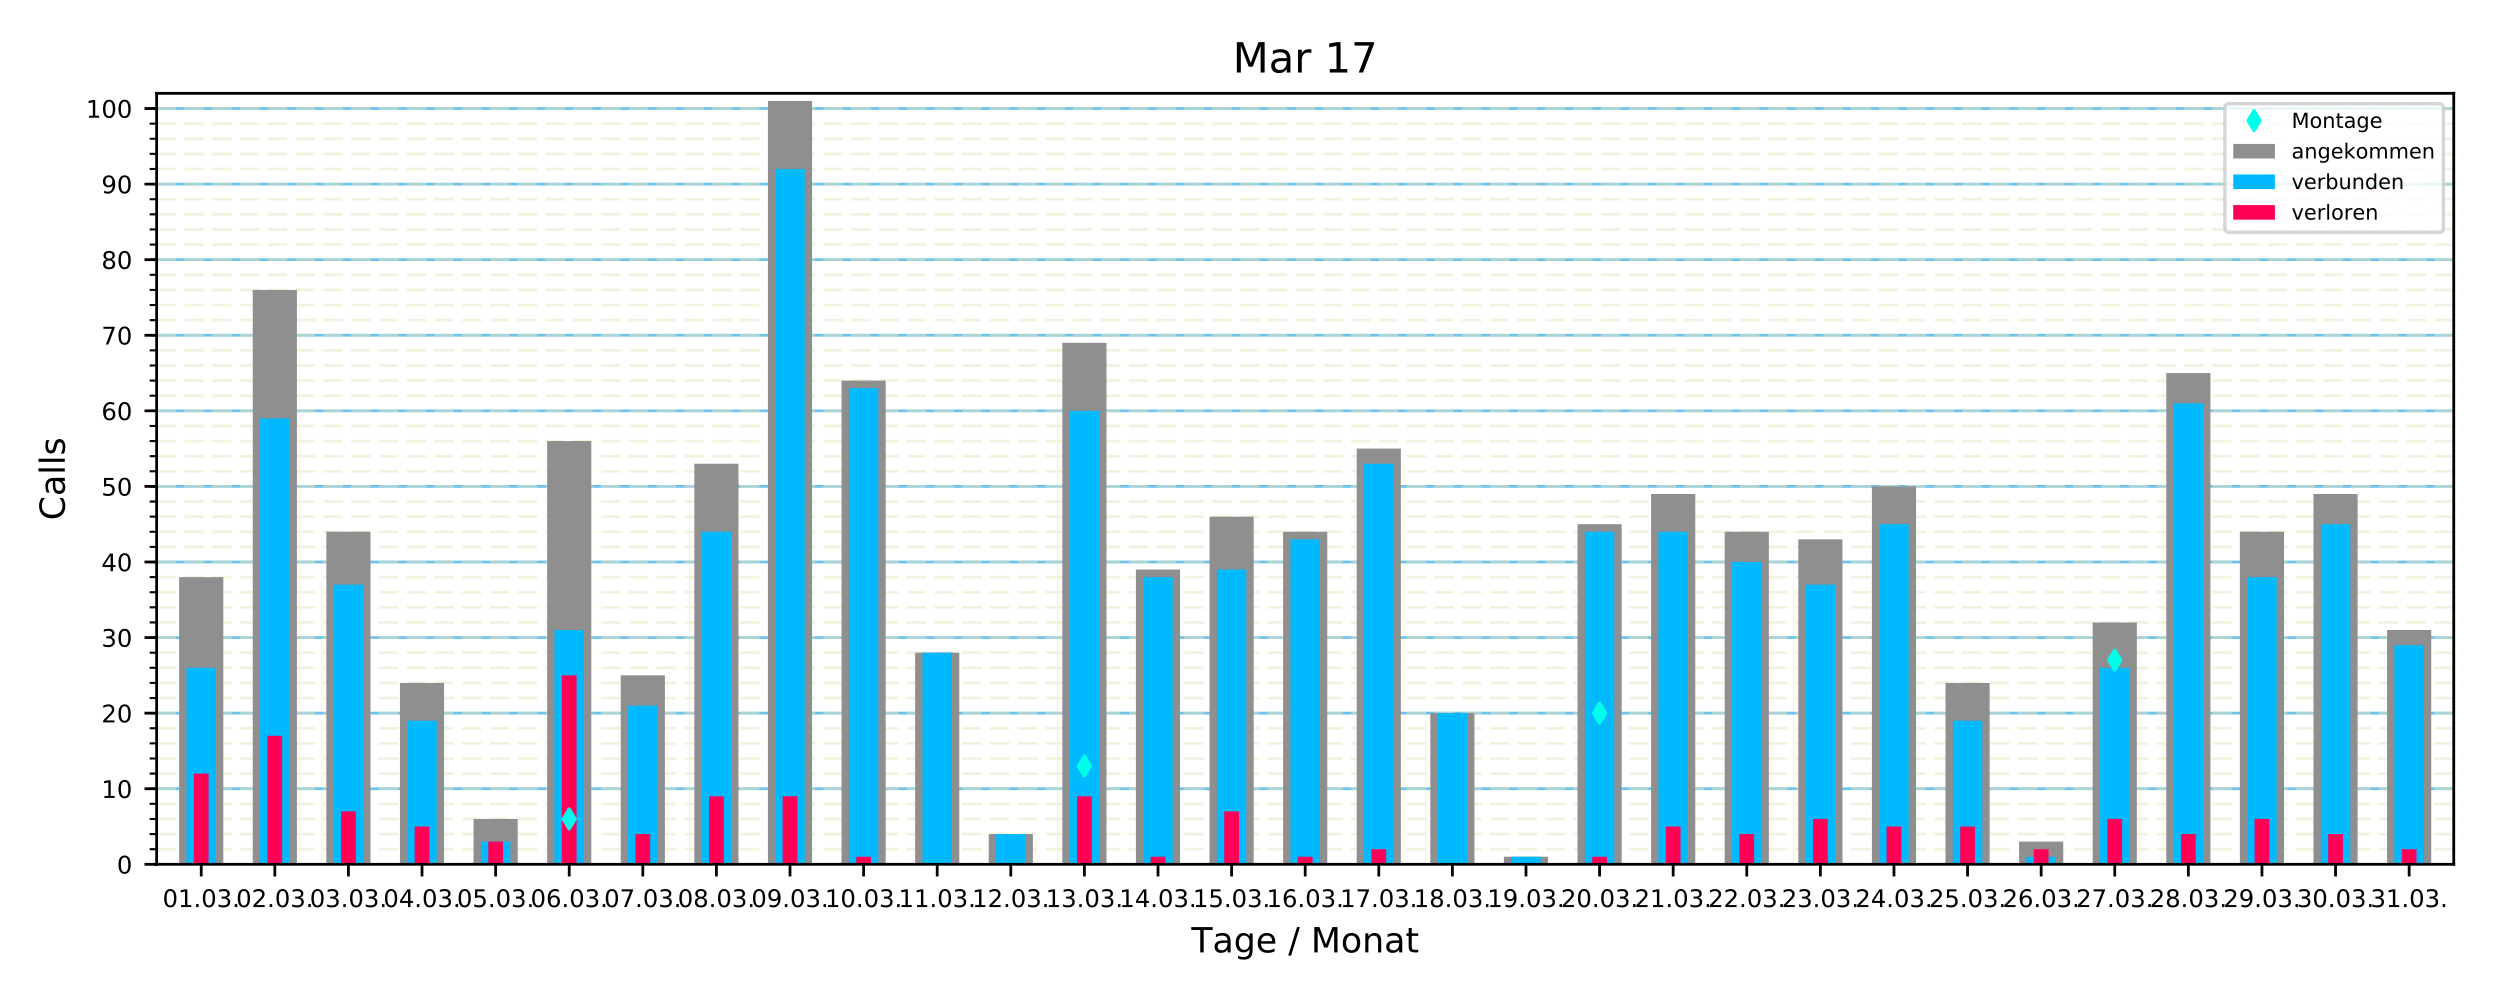 <?xml version="1.0" encoding="utf-8" standalone="no"?>
<!DOCTYPE svg PUBLIC "-//W3C//DTD SVG 1.1//EN"
  "http://www.w3.org/Graphics/SVG/1.1/DTD/svg11.dtd">
<!-- Created with matplotlib (http://matplotlib.org/) -->
<svg height="288pt" version="1.1" viewBox="0 0 720 288" width="720pt" xmlns="http://www.w3.org/2000/svg" xmlns:xlink="http://www.w3.org/1999/xlink">
 <defs>
  <style type="text/css">
*{stroke-linecap:butt;stroke-linejoin:round;}
  </style>
 </defs>
 <g id="figure_1">
  <g id="patch_1">
   <path d="M 0 288 
L 720 288 
L 720 0 
L 0 0 
z
" style="fill:#ffffff;"/>
  </g>
  <g id="axes_1">
   <g id="patch_2">
    <path d="M 45.11 248.92 
L 706.68 248.92 
L 706.68 26.88 
L 45.11 26.88 
z
" style="fill:#ffffff;"/>
   </g>
   <g id="matplotlib.axis_1">
    <g id="xtick_1">
     <g id="line2d_1">
      <defs>
       <path d="M 0 0 
L 0 3.5 
" id="mdecc77cbc1" style="stroke:#000000;stroke-width:0.8;"/>
      </defs>
      <g>
       <use style="stroke:#000000;stroke-width:0.8;" x="57.955" xlink:href="#mdecc77cbc1" y="248.92"/>
      </g>
     </g>
     <g id="text_1">
      <!-- 01.03. -->
      <defs>
       <path d="M 31.781 66.406 
Q 24.172 66.406 20.328 58.906 
Q 16.5 51.422 16.5 36.375 
Q 16.5 21.391 20.328 13.891 
Q 24.172 6.391 31.781 6.391 
Q 39.453 6.391 43.281 13.891 
Q 47.125 21.391 47.125 36.375 
Q 47.125 51.422 43.281 58.906 
Q 39.453 66.406 31.781 66.406 
M 31.781 74.219 
Q 44.047 74.219 50.516 64.516 
Q 56.984 54.828 56.984 36.375 
Q 56.984 17.969 50.516 8.266 
Q 44.047 -1.422 31.781 -1.422 
Q 19.531 -1.422 13.062 8.266 
Q 6.594 17.969 6.594 36.375 
Q 6.594 54.828 13.062 64.516 
Q 19.531 74.219 31.781 74.219 
" id="DejaVuSans-30"/>
       <path d="M 12.406 8.297 
L 28.516 8.297 
L 28.516 63.922 
L 10.984 60.406 
L 10.984 69.391 
L 28.422 72.906 
L 38.281 72.906 
L 38.281 8.297 
L 54.391 8.297 
L 54.391 0 
L 12.406 0 
z
" id="DejaVuSans-31"/>
       <path d="M 10.688 12.406 
L 21 12.406 
L 21 0 
L 10.688 0 
z
" id="DejaVuSans-2e"/>
       <path d="M 40.578 39.312 
Q 47.656 37.797 51.625 33 
Q 55.609 28.219 55.609 21.188 
Q 55.609 10.406 48.188 4.484 
Q 40.766 -1.422 27.094 -1.422 
Q 22.516 -1.422 17.656 -0.516 
Q 12.797 0.391 7.625 2.203 
L 7.625 11.719 
Q 11.719 9.328 16.594 8.109 
Q 21.484 6.891 26.812 6.891 
Q 36.078 6.891 40.938 10.547 
Q 45.797 14.203 45.797 21.188 
Q 45.797 27.641 41.281 31.266 
Q 36.766 34.906 28.719 34.906 
L 20.219 34.906 
L 20.219 43.016 
L 29.109 43.016 
Q 36.375 43.016 40.234 45.922 
Q 44.094 48.828 44.094 54.297 
Q 44.094 59.906 40.109 62.906 
Q 36.141 65.922 28.719 65.922 
Q 24.656 65.922 20.016 65.031 
Q 15.375 64.156 9.812 62.312 
L 9.812 71.094 
Q 15.438 72.656 20.344 73.438 
Q 25.25 74.219 29.594 74.219 
Q 40.828 74.219 47.359 69.109 
Q 53.906 64.016 53.906 55.328 
Q 53.906 49.266 50.438 45.094 
Q 46.969 40.922 40.578 39.312 
" id="DejaVuSans-33"/>
      </defs>
      <g transform="translate(46.823 261.239)scale(0.07 -0.07)">
       <use xlink:href="#DejaVuSans-30"/>
       <use x="63.623" xlink:href="#DejaVuSans-31"/>
       <use x="127.246" xlink:href="#DejaVuSans-2e"/>
       <use x="159.033" xlink:href="#DejaVuSans-30"/>
       <use x="222.656" xlink:href="#DejaVuSans-33"/>
       <use x="286.279" xlink:href="#DejaVuSans-2e"/>
      </g>
     </g>
    </g>
    <g id="xtick_2">
     <g id="line2d_2">
      <g>
       <use style="stroke:#000000;stroke-width:0.8;" x="79.151" xlink:href="#mdecc77cbc1" y="248.92"/>
      </g>
     </g>
     <g id="text_2">
      <!-- 02.03. -->
      <defs>
       <path d="M 19.188 8.297 
L 53.609 8.297 
L 53.609 0 
L 7.328 0 
L 7.328 8.297 
Q 12.938 14.109 22.625 23.891 
Q 32.328 33.688 34.812 36.531 
Q 39.547 41.844 41.422 45.531 
Q 43.312 49.219 43.312 52.781 
Q 43.312 58.594 39.234 62.25 
Q 35.156 65.922 28.609 65.922 
Q 23.969 65.922 18.812 64.312 
Q 13.672 62.703 7.812 59.422 
L 7.812 69.391 
Q 13.766 71.781 18.938 73 
Q 24.125 74.219 28.422 74.219 
Q 39.75 74.219 46.484 68.547 
Q 53.219 62.891 53.219 53.422 
Q 53.219 48.922 51.531 44.891 
Q 49.859 40.875 45.406 35.406 
Q 44.188 33.984 37.641 27.219 
Q 31.109 20.453 19.188 8.297 
" id="DejaVuSans-32"/>
      </defs>
      <g transform="translate(68.019 261.239)scale(0.07 -0.07)">
       <use xlink:href="#DejaVuSans-30"/>
       <use x="63.623" xlink:href="#DejaVuSans-32"/>
       <use x="127.246" xlink:href="#DejaVuSans-2e"/>
       <use x="159.033" xlink:href="#DejaVuSans-30"/>
       <use x="222.656" xlink:href="#DejaVuSans-33"/>
       <use x="286.279" xlink:href="#DejaVuSans-2e"/>
      </g>
     </g>
    </g>
    <g id="xtick_3">
     <g id="line2d_3">
      <g>
       <use style="stroke:#000000;stroke-width:0.8;" x="100.347" xlink:href="#mdecc77cbc1" y="248.92"/>
      </g>
     </g>
     <g id="text_3">
      <!-- 03.03. -->
      <g transform="translate(89.215 261.239)scale(0.07 -0.07)">
       <use xlink:href="#DejaVuSans-30"/>
       <use x="63.623" xlink:href="#DejaVuSans-33"/>
       <use x="127.246" xlink:href="#DejaVuSans-2e"/>
       <use x="159.033" xlink:href="#DejaVuSans-30"/>
       <use x="222.656" xlink:href="#DejaVuSans-33"/>
       <use x="286.279" xlink:href="#DejaVuSans-2e"/>
      </g>
     </g>
    </g>
    <g id="xtick_4">
     <g id="line2d_4">
      <g>
       <use style="stroke:#000000;stroke-width:0.8;" x="121.543" xlink:href="#mdecc77cbc1" y="248.92"/>
      </g>
     </g>
     <g id="text_4">
      <!-- 04.03. -->
      <defs>
       <path d="M 37.797 64.312 
L 12.891 25.391 
L 37.797 25.391 
z
M 35.203 72.906 
L 47.609 72.906 
L 47.609 25.391 
L 58.016 25.391 
L 58.016 17.188 
L 47.609 17.188 
L 47.609 0 
L 37.797 0 
L 37.797 17.188 
L 4.891 17.188 
L 4.891 26.703 
z
" id="DejaVuSans-34"/>
      </defs>
      <g transform="translate(110.411 261.239)scale(0.07 -0.07)">
       <use xlink:href="#DejaVuSans-30"/>
       <use x="63.623" xlink:href="#DejaVuSans-34"/>
       <use x="127.246" xlink:href="#DejaVuSans-2e"/>
       <use x="159.033" xlink:href="#DejaVuSans-30"/>
       <use x="222.656" xlink:href="#DejaVuSans-33"/>
       <use x="286.279" xlink:href="#DejaVuSans-2e"/>
      </g>
     </g>
    </g>
    <g id="xtick_5">
     <g id="line2d_5">
      <g>
       <use style="stroke:#000000;stroke-width:0.8;" x="142.739" xlink:href="#mdecc77cbc1" y="248.92"/>
      </g>
     </g>
     <g id="text_5">
      <!-- 05.03. -->
      <defs>
       <path d="M 10.797 72.906 
L 49.516 72.906 
L 49.516 64.594 
L 19.828 64.594 
L 19.828 46.734 
Q 21.969 47.469 24.109 47.828 
Q 26.266 48.188 28.422 48.188 
Q 40.625 48.188 47.75 41.5 
Q 54.891 34.812 54.891 23.391 
Q 54.891 11.625 47.562 5.094 
Q 40.234 -1.422 26.906 -1.422 
Q 22.312 -1.422 17.547 -0.641 
Q 12.797 0.141 7.719 1.703 
L 7.719 11.625 
Q 12.109 9.234 16.797 8.062 
Q 21.484 6.891 26.703 6.891 
Q 35.156 6.891 40.078 11.328 
Q 45.016 15.766 45.016 23.391 
Q 45.016 31 40.078 35.438 
Q 35.156 39.891 26.703 39.891 
Q 22.75 39.891 18.812 39.016 
Q 14.891 38.141 10.797 36.281 
z
" id="DejaVuSans-35"/>
      </defs>
      <g transform="translate(131.607 261.239)scale(0.07 -0.07)">
       <use xlink:href="#DejaVuSans-30"/>
       <use x="63.623" xlink:href="#DejaVuSans-35"/>
       <use x="127.246" xlink:href="#DejaVuSans-2e"/>
       <use x="159.033" xlink:href="#DejaVuSans-30"/>
       <use x="222.656" xlink:href="#DejaVuSans-33"/>
       <use x="286.279" xlink:href="#DejaVuSans-2e"/>
      </g>
     </g>
    </g>
    <g id="xtick_6">
     <g id="line2d_6">
      <g>
       <use style="stroke:#000000;stroke-width:0.8;" x="163.935" xlink:href="#mdecc77cbc1" y="248.92"/>
      </g>
     </g>
     <g id="text_6">
      <!-- 06.03. -->
      <defs>
       <path d="M 33.016 40.375 
Q 26.375 40.375 22.484 35.828 
Q 18.609 31.297 18.609 23.391 
Q 18.609 15.531 22.484 10.953 
Q 26.375 6.391 33.016 6.391 
Q 39.656 6.391 43.531 10.953 
Q 47.406 15.531 47.406 23.391 
Q 47.406 31.297 43.531 35.828 
Q 39.656 40.375 33.016 40.375 
M 52.594 71.297 
L 52.594 62.312 
Q 48.875 64.062 45.094 64.984 
Q 41.312 65.922 37.594 65.922 
Q 27.828 65.922 22.672 59.328 
Q 17.531 52.734 16.797 39.406 
Q 19.672 43.656 24.016 45.922 
Q 28.375 48.188 33.594 48.188 
Q 44.578 48.188 50.953 41.516 
Q 57.328 34.859 57.328 23.391 
Q 57.328 12.156 50.688 5.359 
Q 44.047 -1.422 33.016 -1.422 
Q 20.359 -1.422 13.672 8.266 
Q 6.984 17.969 6.984 36.375 
Q 6.984 53.656 15.188 63.938 
Q 23.391 74.219 37.203 74.219 
Q 40.922 74.219 44.703 73.484 
Q 48.484 72.75 52.594 71.297 
" id="DejaVuSans-36"/>
      </defs>
      <g transform="translate(152.803 261.239)scale(0.07 -0.07)">
       <use xlink:href="#DejaVuSans-30"/>
       <use x="63.623" xlink:href="#DejaVuSans-36"/>
       <use x="127.246" xlink:href="#DejaVuSans-2e"/>
       <use x="159.033" xlink:href="#DejaVuSans-30"/>
       <use x="222.656" xlink:href="#DejaVuSans-33"/>
       <use x="286.279" xlink:href="#DejaVuSans-2e"/>
      </g>
     </g>
    </g>
    <g id="xtick_7">
     <g id="line2d_7">
      <g>
       <use style="stroke:#000000;stroke-width:0.8;" x="185.131" xlink:href="#mdecc77cbc1" y="248.92"/>
      </g>
     </g>
     <g id="text_7">
      <!-- 07.03. -->
      <defs>
       <path d="M 8.203 72.906 
L 55.078 72.906 
L 55.078 68.703 
L 28.609 0 
L 18.312 0 
L 43.219 64.594 
L 8.203 64.594 
z
" id="DejaVuSans-37"/>
      </defs>
      <g transform="translate(173.999 261.239)scale(0.07 -0.07)">
       <use xlink:href="#DejaVuSans-30"/>
       <use x="63.623" xlink:href="#DejaVuSans-37"/>
       <use x="127.246" xlink:href="#DejaVuSans-2e"/>
       <use x="159.033" xlink:href="#DejaVuSans-30"/>
       <use x="222.656" xlink:href="#DejaVuSans-33"/>
       <use x="286.279" xlink:href="#DejaVuSans-2e"/>
      </g>
     </g>
    </g>
    <g id="xtick_8">
     <g id="line2d_8">
      <g>
       <use style="stroke:#000000;stroke-width:0.8;" x="206.327" xlink:href="#mdecc77cbc1" y="248.92"/>
      </g>
     </g>
     <g id="text_8">
      <!-- 08.03. -->
      <defs>
       <path d="M 31.781 34.625 
Q 24.75 34.625 20.719 30.859 
Q 16.703 27.094 16.703 20.516 
Q 16.703 13.922 20.719 10.156 
Q 24.75 6.391 31.781 6.391 
Q 38.812 6.391 42.859 10.172 
Q 46.922 13.969 46.922 20.516 
Q 46.922 27.094 42.891 30.859 
Q 38.875 34.625 31.781 34.625 
M 21.922 38.812 
Q 15.578 40.375 12.031 44.719 
Q 8.5 49.078 8.5 55.328 
Q 8.5 64.062 14.719 69.141 
Q 20.953 74.219 31.781 74.219 
Q 42.672 74.219 48.875 69.141 
Q 55.078 64.062 55.078 55.328 
Q 55.078 49.078 51.531 44.719 
Q 48 40.375 41.703 38.812 
Q 48.828 37.156 52.797 32.312 
Q 56.781 27.484 56.781 20.516 
Q 56.781 9.906 50.312 4.234 
Q 43.844 -1.422 31.781 -1.422 
Q 19.734 -1.422 13.25 4.234 
Q 6.781 9.906 6.781 20.516 
Q 6.781 27.484 10.781 32.312 
Q 14.797 37.156 21.922 38.812 
M 18.312 54.391 
Q 18.312 48.734 21.844 45.562 
Q 25.391 42.391 31.781 42.391 
Q 38.141 42.391 41.719 45.562 
Q 45.312 48.734 45.312 54.391 
Q 45.312 60.062 41.719 63.234 
Q 38.141 66.406 31.781 66.406 
Q 25.391 66.406 21.844 63.234 
Q 18.312 60.062 18.312 54.391 
" id="DejaVuSans-38"/>
      </defs>
      <g transform="translate(195.195 261.239)scale(0.07 -0.07)">
       <use xlink:href="#DejaVuSans-30"/>
       <use x="63.623" xlink:href="#DejaVuSans-38"/>
       <use x="127.246" xlink:href="#DejaVuSans-2e"/>
       <use x="159.033" xlink:href="#DejaVuSans-30"/>
       <use x="222.656" xlink:href="#DejaVuSans-33"/>
       <use x="286.279" xlink:href="#DejaVuSans-2e"/>
      </g>
     </g>
    </g>
    <g id="xtick_9">
     <g id="line2d_9">
      <g>
       <use style="stroke:#000000;stroke-width:0.8;" x="227.523" xlink:href="#mdecc77cbc1" y="248.92"/>
      </g>
     </g>
     <g id="text_9">
      <!-- 09.03. -->
      <defs>
       <path d="M 10.984 1.516 
L 10.984 10.5 
Q 14.703 8.734 18.5 7.812 
Q 22.312 6.891 25.984 6.891 
Q 35.75 6.891 40.891 13.453 
Q 46.047 20.016 46.781 33.406 
Q 43.953 29.203 39.594 26.953 
Q 35.25 24.703 29.984 24.703 
Q 19.047 24.703 12.672 31.312 
Q 6.297 37.938 6.297 49.422 
Q 6.297 60.641 12.938 67.422 
Q 19.578 74.219 30.609 74.219 
Q 43.266 74.219 49.922 64.516 
Q 56.594 54.828 56.594 36.375 
Q 56.594 19.141 48.406 8.859 
Q 40.234 -1.422 26.422 -1.422 
Q 22.703 -1.422 18.891 -0.688 
Q 15.094 0.047 10.984 1.516 
M 30.609 32.422 
Q 37.25 32.422 41.125 36.953 
Q 45.016 41.5 45.016 49.422 
Q 45.016 57.281 41.125 61.844 
Q 37.25 66.406 30.609 66.406 
Q 23.969 66.406 20.094 61.844 
Q 16.219 57.281 16.219 49.422 
Q 16.219 41.5 20.094 36.953 
Q 23.969 32.422 30.609 32.422 
" id="DejaVuSans-39"/>
      </defs>
      <g transform="translate(216.391 261.239)scale(0.07 -0.07)">
       <use xlink:href="#DejaVuSans-30"/>
       <use x="63.623" xlink:href="#DejaVuSans-39"/>
       <use x="127.246" xlink:href="#DejaVuSans-2e"/>
       <use x="159.033" xlink:href="#DejaVuSans-30"/>
       <use x="222.656" xlink:href="#DejaVuSans-33"/>
       <use x="286.279" xlink:href="#DejaVuSans-2e"/>
      </g>
     </g>
    </g>
    <g id="xtick_10">
     <g id="line2d_10">
      <g>
       <use style="stroke:#000000;stroke-width:0.8;" x="248.719" xlink:href="#mdecc77cbc1" y="248.92"/>
      </g>
     </g>
     <g id="text_10">
      <!-- 10.03. -->
      <g transform="translate(237.587 261.239)scale(0.07 -0.07)">
       <use xlink:href="#DejaVuSans-31"/>
       <use x="63.623" xlink:href="#DejaVuSans-30"/>
       <use x="127.246" xlink:href="#DejaVuSans-2e"/>
       <use x="159.033" xlink:href="#DejaVuSans-30"/>
       <use x="222.656" xlink:href="#DejaVuSans-33"/>
       <use x="286.279" xlink:href="#DejaVuSans-2e"/>
      </g>
     </g>
    </g>
    <g id="xtick_11">
     <g id="line2d_11">
      <g>
       <use style="stroke:#000000;stroke-width:0.8;" x="269.915" xlink:href="#mdecc77cbc1" y="248.92"/>
      </g>
     </g>
     <g id="text_11">
      <!-- 11.03. -->
      <g transform="translate(258.783 261.239)scale(0.07 -0.07)">
       <use xlink:href="#DejaVuSans-31"/>
       <use x="63.623" xlink:href="#DejaVuSans-31"/>
       <use x="127.246" xlink:href="#DejaVuSans-2e"/>
       <use x="159.033" xlink:href="#DejaVuSans-30"/>
       <use x="222.656" xlink:href="#DejaVuSans-33"/>
       <use x="286.279" xlink:href="#DejaVuSans-2e"/>
      </g>
     </g>
    </g>
    <g id="xtick_12">
     <g id="line2d_12">
      <g>
       <use style="stroke:#000000;stroke-width:0.8;" x="291.111" xlink:href="#mdecc77cbc1" y="248.92"/>
      </g>
     </g>
     <g id="text_12">
      <!-- 12.03. -->
      <g transform="translate(279.979 261.239)scale(0.07 -0.07)">
       <use xlink:href="#DejaVuSans-31"/>
       <use x="63.623" xlink:href="#DejaVuSans-32"/>
       <use x="127.246" xlink:href="#DejaVuSans-2e"/>
       <use x="159.033" xlink:href="#DejaVuSans-30"/>
       <use x="222.656" xlink:href="#DejaVuSans-33"/>
       <use x="286.279" xlink:href="#DejaVuSans-2e"/>
      </g>
     </g>
    </g>
    <g id="xtick_13">
     <g id="line2d_13">
      <g>
       <use style="stroke:#000000;stroke-width:0.8;" x="312.307" xlink:href="#mdecc77cbc1" y="248.92"/>
      </g>
     </g>
     <g id="text_13">
      <!-- 13.03. -->
      <g transform="translate(301.175 261.239)scale(0.07 -0.07)">
       <use xlink:href="#DejaVuSans-31"/>
       <use x="63.623" xlink:href="#DejaVuSans-33"/>
       <use x="127.246" xlink:href="#DejaVuSans-2e"/>
       <use x="159.033" xlink:href="#DejaVuSans-30"/>
       <use x="222.656" xlink:href="#DejaVuSans-33"/>
       <use x="286.279" xlink:href="#DejaVuSans-2e"/>
      </g>
     </g>
    </g>
    <g id="xtick_14">
     <g id="line2d_14">
      <g>
       <use style="stroke:#000000;stroke-width:0.8;" x="333.503" xlink:href="#mdecc77cbc1" y="248.92"/>
      </g>
     </g>
     <g id="text_14">
      <!-- 14.03. -->
      <g transform="translate(322.371 261.239)scale(0.07 -0.07)">
       <use xlink:href="#DejaVuSans-31"/>
       <use x="63.623" xlink:href="#DejaVuSans-34"/>
       <use x="127.246" xlink:href="#DejaVuSans-2e"/>
       <use x="159.033" xlink:href="#DejaVuSans-30"/>
       <use x="222.656" xlink:href="#DejaVuSans-33"/>
       <use x="286.279" xlink:href="#DejaVuSans-2e"/>
      </g>
     </g>
    </g>
    <g id="xtick_15">
     <g id="line2d_15">
      <g>
       <use style="stroke:#000000;stroke-width:0.8;" x="354.699" xlink:href="#mdecc77cbc1" y="248.92"/>
      </g>
     </g>
     <g id="text_15">
      <!-- 15.03. -->
      <g transform="translate(343.567 261.239)scale(0.07 -0.07)">
       <use xlink:href="#DejaVuSans-31"/>
       <use x="63.623" xlink:href="#DejaVuSans-35"/>
       <use x="127.246" xlink:href="#DejaVuSans-2e"/>
       <use x="159.033" xlink:href="#DejaVuSans-30"/>
       <use x="222.656" xlink:href="#DejaVuSans-33"/>
       <use x="286.279" xlink:href="#DejaVuSans-2e"/>
      </g>
     </g>
    </g>
    <g id="xtick_16">
     <g id="line2d_16">
      <g>
       <use style="stroke:#000000;stroke-width:0.8;" x="375.895" xlink:href="#mdecc77cbc1" y="248.92"/>
      </g>
     </g>
     <g id="text_16">
      <!-- 16.03. -->
      <g transform="translate(364.763 261.239)scale(0.07 -0.07)">
       <use xlink:href="#DejaVuSans-31"/>
       <use x="63.623" xlink:href="#DejaVuSans-36"/>
       <use x="127.246" xlink:href="#DejaVuSans-2e"/>
       <use x="159.033" xlink:href="#DejaVuSans-30"/>
       <use x="222.656" xlink:href="#DejaVuSans-33"/>
       <use x="286.279" xlink:href="#DejaVuSans-2e"/>
      </g>
     </g>
    </g>
    <g id="xtick_17">
     <g id="line2d_17">
      <g>
       <use style="stroke:#000000;stroke-width:0.8;" x="397.091" xlink:href="#mdecc77cbc1" y="248.92"/>
      </g>
     </g>
     <g id="text_17">
      <!-- 17.03. -->
      <g transform="translate(385.959 261.239)scale(0.07 -0.07)">
       <use xlink:href="#DejaVuSans-31"/>
       <use x="63.623" xlink:href="#DejaVuSans-37"/>
       <use x="127.246" xlink:href="#DejaVuSans-2e"/>
       <use x="159.033" xlink:href="#DejaVuSans-30"/>
       <use x="222.656" xlink:href="#DejaVuSans-33"/>
       <use x="286.279" xlink:href="#DejaVuSans-2e"/>
      </g>
     </g>
    </g>
    <g id="xtick_18">
     <g id="line2d_18">
      <g>
       <use style="stroke:#000000;stroke-width:0.8;" x="418.287" xlink:href="#mdecc77cbc1" y="248.92"/>
      </g>
     </g>
     <g id="text_18">
      <!-- 18.03. -->
      <g transform="translate(407.155 261.239)scale(0.07 -0.07)">
       <use xlink:href="#DejaVuSans-31"/>
       <use x="63.623" xlink:href="#DejaVuSans-38"/>
       <use x="127.246" xlink:href="#DejaVuSans-2e"/>
       <use x="159.033" xlink:href="#DejaVuSans-30"/>
       <use x="222.656" xlink:href="#DejaVuSans-33"/>
       <use x="286.279" xlink:href="#DejaVuSans-2e"/>
      </g>
     </g>
    </g>
    <g id="xtick_19">
     <g id="line2d_19">
      <g>
       <use style="stroke:#000000;stroke-width:0.8;" x="439.483" xlink:href="#mdecc77cbc1" y="248.92"/>
      </g>
     </g>
     <g id="text_19">
      <!-- 19.03. -->
      <g transform="translate(428.351 261.239)scale(0.07 -0.07)">
       <use xlink:href="#DejaVuSans-31"/>
       <use x="63.623" xlink:href="#DejaVuSans-39"/>
       <use x="127.246" xlink:href="#DejaVuSans-2e"/>
       <use x="159.033" xlink:href="#DejaVuSans-30"/>
       <use x="222.656" xlink:href="#DejaVuSans-33"/>
       <use x="286.279" xlink:href="#DejaVuSans-2e"/>
      </g>
     </g>
    </g>
    <g id="xtick_20">
     <g id="line2d_20">
      <g>
       <use style="stroke:#000000;stroke-width:0.8;" x="460.679" xlink:href="#mdecc77cbc1" y="248.92"/>
      </g>
     </g>
     <g id="text_20">
      <!-- 20.03. -->
      <g transform="translate(449.547 261.239)scale(0.07 -0.07)">
       <use xlink:href="#DejaVuSans-32"/>
       <use x="63.623" xlink:href="#DejaVuSans-30"/>
       <use x="127.246" xlink:href="#DejaVuSans-2e"/>
       <use x="159.033" xlink:href="#DejaVuSans-30"/>
       <use x="222.656" xlink:href="#DejaVuSans-33"/>
       <use x="286.279" xlink:href="#DejaVuSans-2e"/>
      </g>
     </g>
    </g>
    <g id="xtick_21">
     <g id="line2d_21">
      <g>
       <use style="stroke:#000000;stroke-width:0.8;" x="481.875" xlink:href="#mdecc77cbc1" y="248.92"/>
      </g>
     </g>
     <g id="text_21">
      <!-- 21.03. -->
      <g transform="translate(470.743 261.239)scale(0.07 -0.07)">
       <use xlink:href="#DejaVuSans-32"/>
       <use x="63.623" xlink:href="#DejaVuSans-31"/>
       <use x="127.246" xlink:href="#DejaVuSans-2e"/>
       <use x="159.033" xlink:href="#DejaVuSans-30"/>
       <use x="222.656" xlink:href="#DejaVuSans-33"/>
       <use x="286.279" xlink:href="#DejaVuSans-2e"/>
      </g>
     </g>
    </g>
    <g id="xtick_22">
     <g id="line2d_22">
      <g>
       <use style="stroke:#000000;stroke-width:0.8;" x="503.071" xlink:href="#mdecc77cbc1" y="248.92"/>
      </g>
     </g>
     <g id="text_22">
      <!-- 22.03. -->
      <g transform="translate(491.939 261.239)scale(0.07 -0.07)">
       <use xlink:href="#DejaVuSans-32"/>
       <use x="63.623" xlink:href="#DejaVuSans-32"/>
       <use x="127.246" xlink:href="#DejaVuSans-2e"/>
       <use x="159.033" xlink:href="#DejaVuSans-30"/>
       <use x="222.656" xlink:href="#DejaVuSans-33"/>
       <use x="286.279" xlink:href="#DejaVuSans-2e"/>
      </g>
     </g>
    </g>
    <g id="xtick_23">
     <g id="line2d_23">
      <g>
       <use style="stroke:#000000;stroke-width:0.8;" x="524.267" xlink:href="#mdecc77cbc1" y="248.92"/>
      </g>
     </g>
     <g id="text_23">
      <!-- 23.03. -->
      <g transform="translate(513.135 261.239)scale(0.07 -0.07)">
       <use xlink:href="#DejaVuSans-32"/>
       <use x="63.623" xlink:href="#DejaVuSans-33"/>
       <use x="127.246" xlink:href="#DejaVuSans-2e"/>
       <use x="159.033" xlink:href="#DejaVuSans-30"/>
       <use x="222.656" xlink:href="#DejaVuSans-33"/>
       <use x="286.279" xlink:href="#DejaVuSans-2e"/>
      </g>
     </g>
    </g>
    <g id="xtick_24">
     <g id="line2d_24">
      <g>
       <use style="stroke:#000000;stroke-width:0.8;" x="545.463" xlink:href="#mdecc77cbc1" y="248.92"/>
      </g>
     </g>
     <g id="text_24">
      <!-- 24.03. -->
      <g transform="translate(534.331 261.239)scale(0.07 -0.07)">
       <use xlink:href="#DejaVuSans-32"/>
       <use x="63.623" xlink:href="#DejaVuSans-34"/>
       <use x="127.246" xlink:href="#DejaVuSans-2e"/>
       <use x="159.033" xlink:href="#DejaVuSans-30"/>
       <use x="222.656" xlink:href="#DejaVuSans-33"/>
       <use x="286.279" xlink:href="#DejaVuSans-2e"/>
      </g>
     </g>
    </g>
    <g id="xtick_25">
     <g id="line2d_25">
      <g>
       <use style="stroke:#000000;stroke-width:0.8;" x="566.659" xlink:href="#mdecc77cbc1" y="248.92"/>
      </g>
     </g>
     <g id="text_25">
      <!-- 25.03. -->
      <g transform="translate(555.527 261.239)scale(0.07 -0.07)">
       <use xlink:href="#DejaVuSans-32"/>
       <use x="63.623" xlink:href="#DejaVuSans-35"/>
       <use x="127.246" xlink:href="#DejaVuSans-2e"/>
       <use x="159.033" xlink:href="#DejaVuSans-30"/>
       <use x="222.656" xlink:href="#DejaVuSans-33"/>
       <use x="286.279" xlink:href="#DejaVuSans-2e"/>
      </g>
     </g>
    </g>
    <g id="xtick_26">
     <g id="line2d_26">
      <g>
       <use style="stroke:#000000;stroke-width:0.8;" x="587.855" xlink:href="#mdecc77cbc1" y="248.92"/>
      </g>
     </g>
     <g id="text_26">
      <!-- 26.03. -->
      <g transform="translate(576.723 261.239)scale(0.07 -0.07)">
       <use xlink:href="#DejaVuSans-32"/>
       <use x="63.623" xlink:href="#DejaVuSans-36"/>
       <use x="127.246" xlink:href="#DejaVuSans-2e"/>
       <use x="159.033" xlink:href="#DejaVuSans-30"/>
       <use x="222.656" xlink:href="#DejaVuSans-33"/>
       <use x="286.279" xlink:href="#DejaVuSans-2e"/>
      </g>
     </g>
    </g>
    <g id="xtick_27">
     <g id="line2d_27">
      <g>
       <use style="stroke:#000000;stroke-width:0.8;" x="609.051" xlink:href="#mdecc77cbc1" y="248.92"/>
      </g>
     </g>
     <g id="text_27">
      <!-- 27.03. -->
      <g transform="translate(597.919 261.239)scale(0.07 -0.07)">
       <use xlink:href="#DejaVuSans-32"/>
       <use x="63.623" xlink:href="#DejaVuSans-37"/>
       <use x="127.246" xlink:href="#DejaVuSans-2e"/>
       <use x="159.033" xlink:href="#DejaVuSans-30"/>
       <use x="222.656" xlink:href="#DejaVuSans-33"/>
       <use x="286.279" xlink:href="#DejaVuSans-2e"/>
      </g>
     </g>
    </g>
    <g id="xtick_28">
     <g id="line2d_28">
      <g>
       <use style="stroke:#000000;stroke-width:0.8;" x="630.247" xlink:href="#mdecc77cbc1" y="248.92"/>
      </g>
     </g>
     <g id="text_28">
      <!-- 28.03. -->
      <g transform="translate(619.115 261.239)scale(0.07 -0.07)">
       <use xlink:href="#DejaVuSans-32"/>
       <use x="63.623" xlink:href="#DejaVuSans-38"/>
       <use x="127.246" xlink:href="#DejaVuSans-2e"/>
       <use x="159.033" xlink:href="#DejaVuSans-30"/>
       <use x="222.656" xlink:href="#DejaVuSans-33"/>
       <use x="286.279" xlink:href="#DejaVuSans-2e"/>
      </g>
     </g>
    </g>
    <g id="xtick_29">
     <g id="line2d_29">
      <g>
       <use style="stroke:#000000;stroke-width:0.8;" x="651.443" xlink:href="#mdecc77cbc1" y="248.92"/>
      </g>
     </g>
     <g id="text_29">
      <!-- 29.03. -->
      <g transform="translate(640.311 261.239)scale(0.07 -0.07)">
       <use xlink:href="#DejaVuSans-32"/>
       <use x="63.623" xlink:href="#DejaVuSans-39"/>
       <use x="127.246" xlink:href="#DejaVuSans-2e"/>
       <use x="159.033" xlink:href="#DejaVuSans-30"/>
       <use x="222.656" xlink:href="#DejaVuSans-33"/>
       <use x="286.279" xlink:href="#DejaVuSans-2e"/>
      </g>
     </g>
    </g>
    <g id="xtick_30">
     <g id="line2d_30">
      <g>
       <use style="stroke:#000000;stroke-width:0.8;" x="672.639" xlink:href="#mdecc77cbc1" y="248.92"/>
      </g>
     </g>
     <g id="text_30">
      <!-- 30.03. -->
      <g transform="translate(661.507 261.239)scale(0.07 -0.07)">
       <use xlink:href="#DejaVuSans-33"/>
       <use x="63.623" xlink:href="#DejaVuSans-30"/>
       <use x="127.246" xlink:href="#DejaVuSans-2e"/>
       <use x="159.033" xlink:href="#DejaVuSans-30"/>
       <use x="222.656" xlink:href="#DejaVuSans-33"/>
       <use x="286.279" xlink:href="#DejaVuSans-2e"/>
      </g>
     </g>
    </g>
    <g id="xtick_31">
     <g id="line2d_31">
      <g>
       <use style="stroke:#000000;stroke-width:0.8;" x="693.835" xlink:href="#mdecc77cbc1" y="248.92"/>
      </g>
     </g>
     <g id="text_31">
      <!-- 31.03. -->
      <g transform="translate(682.703 261.239)scale(0.07 -0.07)">
       <use xlink:href="#DejaVuSans-33"/>
       <use x="63.623" xlink:href="#DejaVuSans-31"/>
       <use x="127.246" xlink:href="#DejaVuSans-2e"/>
       <use x="159.033" xlink:href="#DejaVuSans-30"/>
       <use x="222.656" xlink:href="#DejaVuSans-33"/>
       <use x="286.279" xlink:href="#DejaVuSans-2e"/>
      </g>
     </g>
    </g>
    <g id="text_32">
     <!-- Tage / Monat -->
     <defs>
      <path d="M -0.297 72.906 
L 61.375 72.906 
L 61.375 64.594 
L 35.5 64.594 
L 35.5 0 
L 25.594 0 
L 25.594 64.594 
L -0.297 64.594 
z
" id="DejaVuSans-54"/>
      <path d="M 34.281 27.484 
Q 23.391 27.484 19.188 25 
Q 14.984 22.516 14.984 16.5 
Q 14.984 11.719 18.141 8.906 
Q 21.297 6.109 26.703 6.109 
Q 34.188 6.109 38.703 11.406 
Q 43.219 16.703 43.219 25.484 
L 43.219 27.484 
z
M 52.203 31.203 
L 52.203 0 
L 43.219 0 
L 43.219 8.297 
Q 40.141 3.328 35.547 0.953 
Q 30.953 -1.422 24.312 -1.422 
Q 15.922 -1.422 10.953 3.297 
Q 6 8.016 6 15.922 
Q 6 25.141 12.172 29.828 
Q 18.359 34.516 30.609 34.516 
L 43.219 34.516 
L 43.219 35.406 
Q 43.219 41.609 39.141 45 
Q 35.062 48.391 27.688 48.391 
Q 23 48.391 18.547 47.266 
Q 14.109 46.141 10.016 43.891 
L 10.016 52.203 
Q 14.938 54.109 19.578 55.047 
Q 24.219 56 28.609 56 
Q 40.484 56 46.344 49.844 
Q 52.203 43.703 52.203 31.203 
" id="DejaVuSans-61"/>
      <path d="M 45.406 27.984 
Q 45.406 37.75 41.375 43.109 
Q 37.359 48.484 30.078 48.484 
Q 22.859 48.484 18.828 43.109 
Q 14.797 37.75 14.797 27.984 
Q 14.797 18.266 18.828 12.891 
Q 22.859 7.516 30.078 7.516 
Q 37.359 7.516 41.375 12.891 
Q 45.406 18.266 45.406 27.984 
M 54.391 6.781 
Q 54.391 -7.172 48.188 -13.984 
Q 42 -20.797 29.203 -20.797 
Q 24.469 -20.797 20.266 -20.094 
Q 16.062 -19.391 12.109 -17.922 
L 12.109 -9.188 
Q 16.062 -11.328 19.922 -12.344 
Q 23.781 -13.375 27.781 -13.375 
Q 36.625 -13.375 41.016 -8.766 
Q 45.406 -4.156 45.406 5.172 
L 45.406 9.625 
Q 42.625 4.781 38.281 2.391 
Q 33.938 0 27.875 0 
Q 17.828 0 11.672 7.656 
Q 5.516 15.328 5.516 27.984 
Q 5.516 40.672 11.672 48.328 
Q 17.828 56 27.875 56 
Q 33.938 56 38.281 53.609 
Q 42.625 51.219 45.406 46.391 
L 45.406 54.688 
L 54.391 54.688 
z
" id="DejaVuSans-67"/>
      <path d="M 56.203 29.594 
L 56.203 25.203 
L 14.891 25.203 
Q 15.484 15.922 20.484 11.062 
Q 25.484 6.203 34.422 6.203 
Q 39.594 6.203 44.453 7.469 
Q 49.312 8.734 54.109 11.281 
L 54.109 2.781 
Q 49.266 0.734 44.188 -0.344 
Q 39.109 -1.422 33.891 -1.422 
Q 20.797 -1.422 13.156 6.188 
Q 5.516 13.812 5.516 26.812 
Q 5.516 40.234 12.766 48.109 
Q 20.016 56 32.328 56 
Q 43.359 56 49.781 48.891 
Q 56.203 41.797 56.203 29.594 
M 47.219 32.234 
Q 47.125 39.594 43.094 43.984 
Q 39.062 48.391 32.422 48.391 
Q 24.906 48.391 20.391 44.141 
Q 15.875 39.891 15.188 32.172 
z
" id="DejaVuSans-65"/>
      <path id="DejaVuSans-20"/>
      <path d="M 25.391 72.906 
L 33.688 72.906 
L 8.297 -9.281 
L 0 -9.281 
z
" id="DejaVuSans-2f"/>
      <path d="M 9.812 72.906 
L 24.516 72.906 
L 43.109 23.297 
L 61.812 72.906 
L 76.516 72.906 
L 76.516 0 
L 66.891 0 
L 66.891 64.016 
L 48.094 14.016 
L 38.188 14.016 
L 19.391 64.016 
L 19.391 0 
L 9.812 0 
z
" id="DejaVuSans-4d"/>
      <path d="M 30.609 48.391 
Q 23.391 48.391 19.188 42.75 
Q 14.984 37.109 14.984 27.297 
Q 14.984 17.484 19.156 11.844 
Q 23.344 6.203 30.609 6.203 
Q 37.797 6.203 41.984 11.859 
Q 46.188 17.531 46.188 27.297 
Q 46.188 37.016 41.984 42.703 
Q 37.797 48.391 30.609 48.391 
M 30.609 56 
Q 42.328 56 49.016 48.375 
Q 55.719 40.766 55.719 27.297 
Q 55.719 13.875 49.016 6.219 
Q 42.328 -1.422 30.609 -1.422 
Q 18.844 -1.422 12.172 6.219 
Q 5.516 13.875 5.516 27.297 
Q 5.516 40.766 12.172 48.375 
Q 18.844 56 30.609 56 
" id="DejaVuSans-6f"/>
      <path d="M 54.891 33.016 
L 54.891 0 
L 45.906 0 
L 45.906 32.719 
Q 45.906 40.484 42.875 44.328 
Q 39.844 48.188 33.797 48.188 
Q 26.516 48.188 22.312 43.547 
Q 18.109 38.922 18.109 30.906 
L 18.109 0 
L 9.078 0 
L 9.078 54.688 
L 18.109 54.688 
L 18.109 46.188 
Q 21.344 51.125 25.703 53.562 
Q 30.078 56 35.797 56 
Q 45.219 56 50.047 50.172 
Q 54.891 44.344 54.891 33.016 
" id="DejaVuSans-6e"/>
      <path d="M 18.312 70.219 
L 18.312 54.688 
L 36.812 54.688 
L 36.812 47.703 
L 18.312 47.703 
L 18.312 18.016 
Q 18.312 11.328 20.141 9.422 
Q 21.969 7.516 27.594 7.516 
L 36.812 7.516 
L 36.812 0 
L 27.594 0 
Q 17.188 0 13.234 3.875 
Q 9.281 7.766 9.281 18.016 
L 9.281 47.703 
L 2.688 47.703 
L 2.688 54.688 
L 9.281 54.688 
L 9.281 70.219 
z
" id="DejaVuSans-74"/>
     </defs>
     <g transform="translate(343.11 274.293)scale(0.1 -0.1)">
      <use xlink:href="#DejaVuSans-54"/>
      <use x="60.834" xlink:href="#DejaVuSans-61"/>
      <use x="122.113" xlink:href="#DejaVuSans-67"/>
      <use x="185.59" xlink:href="#DejaVuSans-65"/>
      <use x="247.113" xlink:href="#DejaVuSans-20"/>
      <use x="278.9" xlink:href="#DejaVuSans-2f"/>
      <use x="312.592" xlink:href="#DejaVuSans-20"/>
      <use x="344.379" xlink:href="#DejaVuSans-4d"/>
      <use x="430.658" xlink:href="#DejaVuSans-6f"/>
      <use x="491.84" xlink:href="#DejaVuSans-6e"/>
      <use x="555.219" xlink:href="#DejaVuSans-61"/>
      <use x="616.498" xlink:href="#DejaVuSans-74"/>
     </g>
    </g>
   </g>
   <g id="matplotlib.axis_2">
    <g id="ytick_1">
     <g id="line2d_32">
      <path clip-path="url(#pefbe8a081b)" d="M 45.11 248.92 
L 706.68 248.92 
" style="fill:none;stroke:#6dc3ec;stroke-linecap:square;stroke-width:0.8;"/>
     </g>
     <g id="line2d_33">
      <defs>
       <path d="M 0 0 
L -3.5 0 
" id="mdfbc676f63" style="stroke:#000000;stroke-width:0.8;"/>
      </defs>
      <g>
       <use style="stroke:#000000;stroke-width:0.8;" x="45.11" xlink:href="#mdfbc676f63" y="248.92"/>
      </g>
     </g>
     <g id="text_33">
      <!-- 0 -->
      <g transform="translate(33.656 251.579)scale(0.07 -0.07)">
       <use xlink:href="#DejaVuSans-30"/>
      </g>
     </g>
    </g>
    <g id="ytick_2">
     <g id="line2d_34">
      <path clip-path="url(#pefbe8a081b)" d="M 45.11 227.154 
L 706.68 227.154 
" style="fill:none;stroke:#6dc3ec;stroke-linecap:square;stroke-width:0.8;"/>
     </g>
     <g id="line2d_35">
      <g>
       <use style="stroke:#000000;stroke-width:0.8;" x="45.11" xlink:href="#mdfbc676f63" y="227.154"/>
      </g>
     </g>
     <g id="text_34">
      <!-- 10 -->
      <g transform="translate(29.203 229.813)scale(0.07 -0.07)">
       <use xlink:href="#DejaVuSans-31"/>
       <use x="63.623" xlink:href="#DejaVuSans-30"/>
      </g>
     </g>
    </g>
    <g id="ytick_3">
     <g id="line2d_36">
      <path clip-path="url(#pefbe8a081b)" d="M 45.11 205.387 
L 706.68 205.387 
" style="fill:none;stroke:#6dc3ec;stroke-linecap:square;stroke-width:0.8;"/>
     </g>
     <g id="line2d_37">
      <g>
       <use style="stroke:#000000;stroke-width:0.8;" x="45.11" xlink:href="#mdfbc676f63" y="205.387"/>
      </g>
     </g>
     <g id="text_35">
      <!-- 20 -->
      <g transform="translate(29.203 208.046)scale(0.07 -0.07)">
       <use xlink:href="#DejaVuSans-32"/>
       <use x="63.623" xlink:href="#DejaVuSans-30"/>
      </g>
     </g>
    </g>
    <g id="ytick_4">
     <g id="line2d_38">
      <path clip-path="url(#pefbe8a081b)" d="M 45.11 183.621 
L 706.68 183.621 
" style="fill:none;stroke:#6dc3ec;stroke-linecap:square;stroke-width:0.8;"/>
     </g>
     <g id="line2d_39">
      <g>
       <use style="stroke:#000000;stroke-width:0.8;" x="45.11" xlink:href="#mdfbc676f63" y="183.621"/>
      </g>
     </g>
     <g id="text_36">
      <!-- 30 -->
      <g transform="translate(29.203 186.28)scale(0.07 -0.07)">
       <use xlink:href="#DejaVuSans-33"/>
       <use x="63.623" xlink:href="#DejaVuSans-30"/>
      </g>
     </g>
    </g>
    <g id="ytick_5">
     <g id="line2d_40">
      <path clip-path="url(#pefbe8a081b)" d="M 45.11 161.854 
L 706.68 161.854 
" style="fill:none;stroke:#6dc3ec;stroke-linecap:square;stroke-width:0.8;"/>
     </g>
     <g id="line2d_41">
      <g>
       <use style="stroke:#000000;stroke-width:0.8;" x="45.11" xlink:href="#mdfbc676f63" y="161.854"/>
      </g>
     </g>
     <g id="text_37">
      <!-- 40 -->
      <g transform="translate(29.203 164.513)scale(0.07 -0.07)">
       <use xlink:href="#DejaVuSans-34"/>
       <use x="63.623" xlink:href="#DejaVuSans-30"/>
      </g>
     </g>
    </g>
    <g id="ytick_6">
     <g id="line2d_42">
      <path clip-path="url(#pefbe8a081b)" d="M 45.11 140.088 
L 706.68 140.088 
" style="fill:none;stroke:#6dc3ec;stroke-linecap:square;stroke-width:0.8;"/>
     </g>
     <g id="line2d_43">
      <g>
       <use style="stroke:#000000;stroke-width:0.8;" x="45.11" xlink:href="#mdfbc676f63" y="140.088"/>
      </g>
     </g>
     <g id="text_38">
      <!-- 50 -->
      <g transform="translate(29.203 142.747)scale(0.07 -0.07)">
       <use xlink:href="#DejaVuSans-35"/>
       <use x="63.623" xlink:href="#DejaVuSans-30"/>
      </g>
     </g>
    </g>
    <g id="ytick_7">
     <g id="line2d_44">
      <path clip-path="url(#pefbe8a081b)" d="M 45.11 118.321 
L 706.68 118.321 
" style="fill:none;stroke:#6dc3ec;stroke-linecap:square;stroke-width:0.8;"/>
     </g>
     <g id="line2d_45">
      <g>
       <use style="stroke:#000000;stroke-width:0.8;" x="45.11" xlink:href="#mdfbc676f63" y="118.321"/>
      </g>
     </g>
     <g id="text_39">
      <!-- 60 -->
      <g transform="translate(29.203 120.98)scale(0.07 -0.07)">
       <use xlink:href="#DejaVuSans-36"/>
       <use x="63.623" xlink:href="#DejaVuSans-30"/>
      </g>
     </g>
    </g>
    <g id="ytick_8">
     <g id="line2d_46">
      <path clip-path="url(#pefbe8a081b)" d="M 45.11 96.555 
L 706.68 96.555 
" style="fill:none;stroke:#6dc3ec;stroke-linecap:square;stroke-width:0.8;"/>
     </g>
     <g id="line2d_47">
      <g>
       <use style="stroke:#000000;stroke-width:0.8;" x="45.11" xlink:href="#mdfbc676f63" y="96.555"/>
      </g>
     </g>
     <g id="text_40">
      <!-- 70 -->
      <g transform="translate(29.203 99.214)scale(0.07 -0.07)">
       <use xlink:href="#DejaVuSans-37"/>
       <use x="63.623" xlink:href="#DejaVuSans-30"/>
      </g>
     </g>
    </g>
    <g id="ytick_9">
     <g id="line2d_48">
      <path clip-path="url(#pefbe8a081b)" d="M 45.11 74.788 
L 706.68 74.788 
" style="fill:none;stroke:#6dc3ec;stroke-linecap:square;stroke-width:0.8;"/>
     </g>
     <g id="line2d_49">
      <g>
       <use style="stroke:#000000;stroke-width:0.8;" x="45.11" xlink:href="#mdfbc676f63" y="74.788"/>
      </g>
     </g>
     <g id="text_41">
      <!-- 80 -->
      <g transform="translate(29.203 77.448)scale(0.07 -0.07)">
       <use xlink:href="#DejaVuSans-38"/>
       <use x="63.623" xlink:href="#DejaVuSans-30"/>
      </g>
     </g>
    </g>
    <g id="ytick_10">
     <g id="line2d_50">
      <path clip-path="url(#pefbe8a081b)" d="M 45.11 53.022 
L 706.68 53.022 
" style="fill:none;stroke:#6dc3ec;stroke-linecap:square;stroke-width:0.8;"/>
     </g>
     <g id="line2d_51">
      <g>
       <use style="stroke:#000000;stroke-width:0.8;" x="45.11" xlink:href="#mdfbc676f63" y="53.022"/>
      </g>
     </g>
     <g id="text_42">
      <!-- 90 -->
      <g transform="translate(29.203 55.681)scale(0.07 -0.07)">
       <use xlink:href="#DejaVuSans-39"/>
       <use x="63.623" xlink:href="#DejaVuSans-30"/>
      </g>
     </g>
    </g>
    <g id="ytick_11">
     <g id="line2d_52">
      <path clip-path="url(#pefbe8a081b)" d="M 45.11 31.255 
L 706.68 31.255 
" style="fill:none;stroke:#6dc3ec;stroke-linecap:square;stroke-width:0.8;"/>
     </g>
     <g id="line2d_53">
      <g>
       <use style="stroke:#000000;stroke-width:0.8;" x="45.11" xlink:href="#mdfbc676f63" y="31.255"/>
      </g>
     </g>
     <g id="text_43">
      <!-- 100 -->
      <g transform="translate(24.749 33.915)scale(0.07 -0.07)">
       <use xlink:href="#DejaVuSans-31"/>
       <use x="63.623" xlink:href="#DejaVuSans-30"/>
       <use x="127.246" xlink:href="#DejaVuSans-30"/>
      </g>
     </g>
    </g>
    <g id="ytick_12">
     <g id="line2d_54">
      <path clip-path="url(#pefbe8a081b)" d="M 45.11 248.92 
L 706.68 248.92 
" style="fill:none;opacity:0.5;stroke:#e8e6bf;stroke-dasharray:5.6,2.4;stroke-dashoffset:0;stroke-width:0.8;"/>
     </g>
     <g id="line2d_55">
      <defs>
       <path d="M 0 0 
L -2 0 
" id="m173bc6a762" style="stroke:#000000;stroke-width:0.6;"/>
      </defs>
      <g>
       <use style="stroke:#000000;stroke-width:0.6;" x="45.11" xlink:href="#m173bc6a762" y="248.92"/>
      </g>
     </g>
    </g>
    <g id="ytick_13">
     <g id="line2d_56">
      <path clip-path="url(#pefbe8a081b)" d="M 45.11 244.567 
L 706.68 244.567 
" style="fill:none;opacity:0.5;stroke:#e8e6bf;stroke-dasharray:5.6,2.4;stroke-dashoffset:0;stroke-width:0.8;"/>
     </g>
     <g id="line2d_57">
      <g>
       <use style="stroke:#000000;stroke-width:0.6;" x="45.11" xlink:href="#m173bc6a762" y="244.567"/>
      </g>
     </g>
    </g>
    <g id="ytick_14">
     <g id="line2d_58">
      <path clip-path="url(#pefbe8a081b)" d="M 45.11 240.213 
L 706.68 240.213 
" style="fill:none;opacity:0.5;stroke:#e8e6bf;stroke-dasharray:5.6,2.4;stroke-dashoffset:0;stroke-width:0.8;"/>
     </g>
     <g id="line2d_59">
      <g>
       <use style="stroke:#000000;stroke-width:0.6;" x="45.11" xlink:href="#m173bc6a762" y="240.213"/>
      </g>
     </g>
    </g>
    <g id="ytick_15">
     <g id="line2d_60">
      <path clip-path="url(#pefbe8a081b)" d="M 45.11 235.86 
L 706.68 235.86 
" style="fill:none;opacity:0.5;stroke:#e8e6bf;stroke-dasharray:5.6,2.4;stroke-dashoffset:0;stroke-width:0.8;"/>
     </g>
     <g id="line2d_61">
      <g>
       <use style="stroke:#000000;stroke-width:0.6;" x="45.11" xlink:href="#m173bc6a762" y="235.86"/>
      </g>
     </g>
    </g>
    <g id="ytick_16">
     <g id="line2d_62">
      <path clip-path="url(#pefbe8a081b)" d="M 45.11 231.507 
L 706.68 231.507 
" style="fill:none;opacity:0.5;stroke:#e8e6bf;stroke-dasharray:5.6,2.4;stroke-dashoffset:0;stroke-width:0.8;"/>
     </g>
     <g id="line2d_63">
      <g>
       <use style="stroke:#000000;stroke-width:0.6;" x="45.11" xlink:href="#m173bc6a762" y="231.507"/>
      </g>
     </g>
    </g>
    <g id="ytick_17">
     <g id="line2d_64">
      <path clip-path="url(#pefbe8a081b)" d="M 45.11 227.154 
L 706.68 227.154 
" style="fill:none;opacity:0.5;stroke:#e8e6bf;stroke-dasharray:5.6,2.4;stroke-dashoffset:0;stroke-width:0.8;"/>
     </g>
     <g id="line2d_65">
      <g>
       <use style="stroke:#000000;stroke-width:0.6;" x="45.11" xlink:href="#m173bc6a762" y="227.154"/>
      </g>
     </g>
    </g>
    <g id="ytick_18">
     <g id="line2d_66">
      <path clip-path="url(#pefbe8a081b)" d="M 45.11 222.8 
L 706.68 222.8 
" style="fill:none;opacity:0.5;stroke:#e8e6bf;stroke-dasharray:5.6,2.4;stroke-dashoffset:0;stroke-width:0.8;"/>
     </g>
     <g id="line2d_67">
      <g>
       <use style="stroke:#000000;stroke-width:0.6;" x="45.11" xlink:href="#m173bc6a762" y="222.8"/>
      </g>
     </g>
    </g>
    <g id="ytick_19">
     <g id="line2d_68">
      <path clip-path="url(#pefbe8a081b)" d="M 45.11 218.447 
L 706.68 218.447 
" style="fill:none;opacity:0.5;stroke:#e8e6bf;stroke-dasharray:5.6,2.4;stroke-dashoffset:0;stroke-width:0.8;"/>
     </g>
     <g id="line2d_69">
      <g>
       <use style="stroke:#000000;stroke-width:0.6;" x="45.11" xlink:href="#m173bc6a762" y="218.447"/>
      </g>
     </g>
    </g>
    <g id="ytick_20">
     <g id="line2d_70">
      <path clip-path="url(#pefbe8a081b)" d="M 45.11 214.094 
L 706.68 214.094 
" style="fill:none;opacity:0.5;stroke:#e8e6bf;stroke-dasharray:5.6,2.4;stroke-dashoffset:0;stroke-width:0.8;"/>
     </g>
     <g id="line2d_71">
      <g>
       <use style="stroke:#000000;stroke-width:0.6;" x="45.11" xlink:href="#m173bc6a762" y="214.094"/>
      </g>
     </g>
    </g>
    <g id="ytick_21">
     <g id="line2d_72">
      <path clip-path="url(#pefbe8a081b)" d="M 45.11 209.74 
L 706.68 209.74 
" style="fill:none;opacity:0.5;stroke:#e8e6bf;stroke-dasharray:5.6,2.4;stroke-dashoffset:0;stroke-width:0.8;"/>
     </g>
     <g id="line2d_73">
      <g>
       <use style="stroke:#000000;stroke-width:0.6;" x="45.11" xlink:href="#m173bc6a762" y="209.74"/>
      </g>
     </g>
    </g>
    <g id="ytick_22">
     <g id="line2d_74">
      <path clip-path="url(#pefbe8a081b)" d="M 45.11 205.387 
L 706.68 205.387 
" style="fill:none;opacity:0.5;stroke:#e8e6bf;stroke-dasharray:5.6,2.4;stroke-dashoffset:0;stroke-width:0.8;"/>
     </g>
     <g id="line2d_75">
      <g>
       <use style="stroke:#000000;stroke-width:0.6;" x="45.11" xlink:href="#m173bc6a762" y="205.387"/>
      </g>
     </g>
    </g>
    <g id="ytick_23">
     <g id="line2d_76">
      <path clip-path="url(#pefbe8a081b)" d="M 45.11 201.034 
L 706.68 201.034 
" style="fill:none;opacity:0.5;stroke:#e8e6bf;stroke-dasharray:5.6,2.4;stroke-dashoffset:0;stroke-width:0.8;"/>
     </g>
     <g id="line2d_77">
      <g>
       <use style="stroke:#000000;stroke-width:0.6;" x="45.11" xlink:href="#m173bc6a762" y="201.034"/>
      </g>
     </g>
    </g>
    <g id="ytick_24">
     <g id="line2d_78">
      <path clip-path="url(#pefbe8a081b)" d="M 45.11 196.68 
L 706.68 196.68 
" style="fill:none;opacity:0.5;stroke:#e8e6bf;stroke-dasharray:5.6,2.4;stroke-dashoffset:0;stroke-width:0.8;"/>
     </g>
     <g id="line2d_79">
      <g>
       <use style="stroke:#000000;stroke-width:0.6;" x="45.11" xlink:href="#m173bc6a762" y="196.68"/>
      </g>
     </g>
    </g>
    <g id="ytick_25">
     <g id="line2d_80">
      <path clip-path="url(#pefbe8a081b)" d="M 45.11 192.327 
L 706.68 192.327 
" style="fill:none;opacity:0.5;stroke:#e8e6bf;stroke-dasharray:5.6,2.4;stroke-dashoffset:0;stroke-width:0.8;"/>
     </g>
     <g id="line2d_81">
      <g>
       <use style="stroke:#000000;stroke-width:0.6;" x="45.11" xlink:href="#m173bc6a762" y="192.327"/>
      </g>
     </g>
    </g>
    <g id="ytick_26">
     <g id="line2d_82">
      <path clip-path="url(#pefbe8a081b)" d="M 45.11 187.974 
L 706.68 187.974 
" style="fill:none;opacity:0.5;stroke:#e8e6bf;stroke-dasharray:5.6,2.4;stroke-dashoffset:0;stroke-width:0.8;"/>
     </g>
     <g id="line2d_83">
      <g>
       <use style="stroke:#000000;stroke-width:0.6;" x="45.11" xlink:href="#m173bc6a762" y="187.974"/>
      </g>
     </g>
    </g>
    <g id="ytick_27">
     <g id="line2d_84">
      <path clip-path="url(#pefbe8a081b)" d="M 45.11 183.621 
L 706.68 183.621 
" style="fill:none;opacity:0.5;stroke:#e8e6bf;stroke-dasharray:5.6,2.4;stroke-dashoffset:0;stroke-width:0.8;"/>
     </g>
     <g id="line2d_85">
      <g>
       <use style="stroke:#000000;stroke-width:0.6;" x="45.11" xlink:href="#m173bc6a762" y="183.621"/>
      </g>
     </g>
    </g>
    <g id="ytick_28">
     <g id="line2d_86">
      <path clip-path="url(#pefbe8a081b)" d="M 45.11 179.267 
L 706.68 179.267 
" style="fill:none;opacity:0.5;stroke:#e8e6bf;stroke-dasharray:5.6,2.4;stroke-dashoffset:0;stroke-width:0.8;"/>
     </g>
     <g id="line2d_87">
      <g>
       <use style="stroke:#000000;stroke-width:0.6;" x="45.11" xlink:href="#m173bc6a762" y="179.267"/>
      </g>
     </g>
    </g>
    <g id="ytick_29">
     <g id="line2d_88">
      <path clip-path="url(#pefbe8a081b)" d="M 45.11 174.914 
L 706.68 174.914 
" style="fill:none;opacity:0.5;stroke:#e8e6bf;stroke-dasharray:5.6,2.4;stroke-dashoffset:0;stroke-width:0.8;"/>
     </g>
     <g id="line2d_89">
      <g>
       <use style="stroke:#000000;stroke-width:0.6;" x="45.11" xlink:href="#m173bc6a762" y="174.914"/>
      </g>
     </g>
    </g>
    <g id="ytick_30">
     <g id="line2d_90">
      <path clip-path="url(#pefbe8a081b)" d="M 45.11 170.561 
L 706.68 170.561 
" style="fill:none;opacity:0.5;stroke:#e8e6bf;stroke-dasharray:5.6,2.4;stroke-dashoffset:0;stroke-width:0.8;"/>
     </g>
     <g id="line2d_91">
      <g>
       <use style="stroke:#000000;stroke-width:0.6;" x="45.11" xlink:href="#m173bc6a762" y="170.561"/>
      </g>
     </g>
    </g>
    <g id="ytick_31">
     <g id="line2d_92">
      <path clip-path="url(#pefbe8a081b)" d="M 45.11 166.207 
L 706.68 166.207 
" style="fill:none;opacity:0.5;stroke:#e8e6bf;stroke-dasharray:5.6,2.4;stroke-dashoffset:0;stroke-width:0.8;"/>
     </g>
     <g id="line2d_93">
      <g>
       <use style="stroke:#000000;stroke-width:0.6;" x="45.11" xlink:href="#m173bc6a762" y="166.207"/>
      </g>
     </g>
    </g>
    <g id="ytick_32">
     <g id="line2d_94">
      <path clip-path="url(#pefbe8a081b)" d="M 45.11 161.854 
L 706.68 161.854 
" style="fill:none;opacity:0.5;stroke:#e8e6bf;stroke-dasharray:5.6,2.4;stroke-dashoffset:0;stroke-width:0.8;"/>
     </g>
     <g id="line2d_95">
      <g>
       <use style="stroke:#000000;stroke-width:0.6;" x="45.11" xlink:href="#m173bc6a762" y="161.854"/>
      </g>
     </g>
    </g>
    <g id="ytick_33">
     <g id="line2d_96">
      <path clip-path="url(#pefbe8a081b)" d="M 45.11 157.501 
L 706.68 157.501 
" style="fill:none;opacity:0.5;stroke:#e8e6bf;stroke-dasharray:5.6,2.4;stroke-dashoffset:0;stroke-width:0.8;"/>
     </g>
     <g id="line2d_97">
      <g>
       <use style="stroke:#000000;stroke-width:0.6;" x="45.11" xlink:href="#m173bc6a762" y="157.501"/>
      </g>
     </g>
    </g>
    <g id="ytick_34">
     <g id="line2d_98">
      <path clip-path="url(#pefbe8a081b)" d="M 45.11 153.147 
L 706.68 153.147 
" style="fill:none;opacity:0.5;stroke:#e8e6bf;stroke-dasharray:5.6,2.4;stroke-dashoffset:0;stroke-width:0.8;"/>
     </g>
     <g id="line2d_99">
      <g>
       <use style="stroke:#000000;stroke-width:0.6;" x="45.11" xlink:href="#m173bc6a762" y="153.147"/>
      </g>
     </g>
    </g>
    <g id="ytick_35">
     <g id="line2d_100">
      <path clip-path="url(#pefbe8a081b)" d="M 45.11 148.794 
L 706.68 148.794 
" style="fill:none;opacity:0.5;stroke:#e8e6bf;stroke-dasharray:5.6,2.4;stroke-dashoffset:0;stroke-width:0.8;"/>
     </g>
     <g id="line2d_101">
      <g>
       <use style="stroke:#000000;stroke-width:0.6;" x="45.11" xlink:href="#m173bc6a762" y="148.794"/>
      </g>
     </g>
    </g>
    <g id="ytick_36">
     <g id="line2d_102">
      <path clip-path="url(#pefbe8a081b)" d="M 45.11 144.441 
L 706.68 144.441 
" style="fill:none;opacity:0.5;stroke:#e8e6bf;stroke-dasharray:5.6,2.4;stroke-dashoffset:0;stroke-width:0.8;"/>
     </g>
     <g id="line2d_103">
      <g>
       <use style="stroke:#000000;stroke-width:0.6;" x="45.11" xlink:href="#m173bc6a762" y="144.441"/>
      </g>
     </g>
    </g>
    <g id="ytick_37">
     <g id="line2d_104">
      <path clip-path="url(#pefbe8a081b)" d="M 45.11 140.088 
L 706.68 140.088 
" style="fill:none;opacity:0.5;stroke:#e8e6bf;stroke-dasharray:5.6,2.4;stroke-dashoffset:0;stroke-width:0.8;"/>
     </g>
     <g id="line2d_105">
      <g>
       <use style="stroke:#000000;stroke-width:0.6;" x="45.11" xlink:href="#m173bc6a762" y="140.088"/>
      </g>
     </g>
    </g>
    <g id="ytick_38">
     <g id="line2d_106">
      <path clip-path="url(#pefbe8a081b)" d="M 45.11 135.734 
L 706.68 135.734 
" style="fill:none;opacity:0.5;stroke:#e8e6bf;stroke-dasharray:5.6,2.4;stroke-dashoffset:0;stroke-width:0.8;"/>
     </g>
     <g id="line2d_107">
      <g>
       <use style="stroke:#000000;stroke-width:0.6;" x="45.11" xlink:href="#m173bc6a762" y="135.734"/>
      </g>
     </g>
    </g>
    <g id="ytick_39">
     <g id="line2d_108">
      <path clip-path="url(#pefbe8a081b)" d="M 45.11 131.381 
L 706.68 131.381 
" style="fill:none;opacity:0.5;stroke:#e8e6bf;stroke-dasharray:5.6,2.4;stroke-dashoffset:0;stroke-width:0.8;"/>
     </g>
     <g id="line2d_109">
      <g>
       <use style="stroke:#000000;stroke-width:0.6;" x="45.11" xlink:href="#m173bc6a762" y="131.381"/>
      </g>
     </g>
    </g>
    <g id="ytick_40">
     <g id="line2d_110">
      <path clip-path="url(#pefbe8a081b)" d="M 45.11 127.028 
L 706.68 127.028 
" style="fill:none;opacity:0.5;stroke:#e8e6bf;stroke-dasharray:5.6,2.4;stroke-dashoffset:0;stroke-width:0.8;"/>
     </g>
     <g id="line2d_111">
      <g>
       <use style="stroke:#000000;stroke-width:0.6;" x="45.11" xlink:href="#m173bc6a762" y="127.028"/>
      </g>
     </g>
    </g>
    <g id="ytick_41">
     <g id="line2d_112">
      <path clip-path="url(#pefbe8a081b)" d="M 45.11 122.674 
L 706.68 122.674 
" style="fill:none;opacity:0.5;stroke:#e8e6bf;stroke-dasharray:5.6,2.4;stroke-dashoffset:0;stroke-width:0.8;"/>
     </g>
     <g id="line2d_113">
      <g>
       <use style="stroke:#000000;stroke-width:0.6;" x="45.11" xlink:href="#m173bc6a762" y="122.674"/>
      </g>
     </g>
    </g>
    <g id="ytick_42">
     <g id="line2d_114">
      <path clip-path="url(#pefbe8a081b)" d="M 45.11 118.321 
L 706.68 118.321 
" style="fill:none;opacity:0.5;stroke:#e8e6bf;stroke-dasharray:5.6,2.4;stroke-dashoffset:0;stroke-width:0.8;"/>
     </g>
     <g id="line2d_115">
      <g>
       <use style="stroke:#000000;stroke-width:0.6;" x="45.11" xlink:href="#m173bc6a762" y="118.321"/>
      </g>
     </g>
    </g>
    <g id="ytick_43">
     <g id="line2d_116">
      <path clip-path="url(#pefbe8a081b)" d="M 45.11 113.968 
L 706.68 113.968 
" style="fill:none;opacity:0.5;stroke:#e8e6bf;stroke-dasharray:5.6,2.4;stroke-dashoffset:0;stroke-width:0.8;"/>
     </g>
     <g id="line2d_117">
      <g>
       <use style="stroke:#000000;stroke-width:0.6;" x="45.11" xlink:href="#m173bc6a762" y="113.968"/>
      </g>
     </g>
    </g>
    <g id="ytick_44">
     <g id="line2d_118">
      <path clip-path="url(#pefbe8a081b)" d="M 45.11 109.614 
L 706.68 109.614 
" style="fill:none;opacity:0.5;stroke:#e8e6bf;stroke-dasharray:5.6,2.4;stroke-dashoffset:0;stroke-width:0.8;"/>
     </g>
     <g id="line2d_119">
      <g>
       <use style="stroke:#000000;stroke-width:0.6;" x="45.11" xlink:href="#m173bc6a762" y="109.614"/>
      </g>
     </g>
    </g>
    <g id="ytick_45">
     <g id="line2d_120">
      <path clip-path="url(#pefbe8a081b)" d="M 45.11 105.261 
L 706.68 105.261 
" style="fill:none;opacity:0.5;stroke:#e8e6bf;stroke-dasharray:5.6,2.4;stroke-dashoffset:0;stroke-width:0.8;"/>
     </g>
     <g id="line2d_121">
      <g>
       <use style="stroke:#000000;stroke-width:0.6;" x="45.11" xlink:href="#m173bc6a762" y="105.261"/>
      </g>
     </g>
    </g>
    <g id="ytick_46">
     <g id="line2d_122">
      <path clip-path="url(#pefbe8a081b)" d="M 45.11 100.908 
L 706.68 100.908 
" style="fill:none;opacity:0.5;stroke:#e8e6bf;stroke-dasharray:5.6,2.4;stroke-dashoffset:0;stroke-width:0.8;"/>
     </g>
     <g id="line2d_123">
      <g>
       <use style="stroke:#000000;stroke-width:0.6;" x="45.11" xlink:href="#m173bc6a762" y="100.908"/>
      </g>
     </g>
    </g>
    <g id="ytick_47">
     <g id="line2d_124">
      <path clip-path="url(#pefbe8a081b)" d="M 45.11 96.555 
L 706.68 96.555 
" style="fill:none;opacity:0.5;stroke:#e8e6bf;stroke-dasharray:5.6,2.4;stroke-dashoffset:0;stroke-width:0.8;"/>
     </g>
     <g id="line2d_125">
      <g>
       <use style="stroke:#000000;stroke-width:0.6;" x="45.11" xlink:href="#m173bc6a762" y="96.555"/>
      </g>
     </g>
    </g>
    <g id="ytick_48">
     <g id="line2d_126">
      <path clip-path="url(#pefbe8a081b)" d="M 45.11 92.201 
L 706.68 92.201 
" style="fill:none;opacity:0.5;stroke:#e8e6bf;stroke-dasharray:5.6,2.4;stroke-dashoffset:0;stroke-width:0.8;"/>
     </g>
     <g id="line2d_127">
      <g>
       <use style="stroke:#000000;stroke-width:0.6;" x="45.11" xlink:href="#m173bc6a762" y="92.201"/>
      </g>
     </g>
    </g>
    <g id="ytick_49">
     <g id="line2d_128">
      <path clip-path="url(#pefbe8a081b)" d="M 45.11 87.848 
L 706.68 87.848 
" style="fill:none;opacity:0.5;stroke:#e8e6bf;stroke-dasharray:5.6,2.4;stroke-dashoffset:0;stroke-width:0.8;"/>
     </g>
     <g id="line2d_129">
      <g>
       <use style="stroke:#000000;stroke-width:0.6;" x="45.11" xlink:href="#m173bc6a762" y="87.848"/>
      </g>
     </g>
    </g>
    <g id="ytick_50">
     <g id="line2d_130">
      <path clip-path="url(#pefbe8a081b)" d="M 45.11 83.495 
L 706.68 83.495 
" style="fill:none;opacity:0.5;stroke:#e8e6bf;stroke-dasharray:5.6,2.4;stroke-dashoffset:0;stroke-width:0.8;"/>
     </g>
     <g id="line2d_131">
      <g>
       <use style="stroke:#000000;stroke-width:0.6;" x="45.11" xlink:href="#m173bc6a762" y="83.495"/>
      </g>
     </g>
    </g>
    <g id="ytick_51">
     <g id="line2d_132">
      <path clip-path="url(#pefbe8a081b)" d="M 45.11 79.141 
L 706.68 79.141 
" style="fill:none;opacity:0.5;stroke:#e8e6bf;stroke-dasharray:5.6,2.4;stroke-dashoffset:0;stroke-width:0.8;"/>
     </g>
     <g id="line2d_133">
      <g>
       <use style="stroke:#000000;stroke-width:0.6;" x="45.11" xlink:href="#m173bc6a762" y="79.141"/>
      </g>
     </g>
    </g>
    <g id="ytick_52">
     <g id="line2d_134">
      <path clip-path="url(#pefbe8a081b)" d="M 45.11 74.788 
L 706.68 74.788 
" style="fill:none;opacity:0.5;stroke:#e8e6bf;stroke-dasharray:5.6,2.4;stroke-dashoffset:0;stroke-width:0.8;"/>
     </g>
     <g id="line2d_135">
      <g>
       <use style="stroke:#000000;stroke-width:0.6;" x="45.11" xlink:href="#m173bc6a762" y="74.788"/>
      </g>
     </g>
    </g>
    <g id="ytick_53">
     <g id="line2d_136">
      <path clip-path="url(#pefbe8a081b)" d="M 45.11 70.435 
L 706.68 70.435 
" style="fill:none;opacity:0.5;stroke:#e8e6bf;stroke-dasharray:5.6,2.4;stroke-dashoffset:0;stroke-width:0.8;"/>
     </g>
     <g id="line2d_137">
      <g>
       <use style="stroke:#000000;stroke-width:0.6;" x="45.11" xlink:href="#m173bc6a762" y="70.435"/>
      </g>
     </g>
    </g>
    <g id="ytick_54">
     <g id="line2d_138">
      <path clip-path="url(#pefbe8a081b)" d="M 45.11 66.081 
L 706.68 66.081 
" style="fill:none;opacity:0.5;stroke:#e8e6bf;stroke-dasharray:5.6,2.4;stroke-dashoffset:0;stroke-width:0.8;"/>
     </g>
     <g id="line2d_139">
      <g>
       <use style="stroke:#000000;stroke-width:0.6;" x="45.11" xlink:href="#m173bc6a762" y="66.081"/>
      </g>
     </g>
    </g>
    <g id="ytick_55">
     <g id="line2d_140">
      <path clip-path="url(#pefbe8a081b)" d="M 45.11 61.728 
L 706.68 61.728 
" style="fill:none;opacity:0.5;stroke:#e8e6bf;stroke-dasharray:5.6,2.4;stroke-dashoffset:0;stroke-width:0.8;"/>
     </g>
     <g id="line2d_141">
      <g>
       <use style="stroke:#000000;stroke-width:0.6;" x="45.11" xlink:href="#m173bc6a762" y="61.728"/>
      </g>
     </g>
    </g>
    <g id="ytick_56">
     <g id="line2d_142">
      <path clip-path="url(#pefbe8a081b)" d="M 45.11 57.375 
L 706.68 57.375 
" style="fill:none;opacity:0.5;stroke:#e8e6bf;stroke-dasharray:5.6,2.4;stroke-dashoffset:0;stroke-width:0.8;"/>
     </g>
     <g id="line2d_143">
      <g>
       <use style="stroke:#000000;stroke-width:0.6;" x="45.11" xlink:href="#m173bc6a762" y="57.375"/>
      </g>
     </g>
    </g>
    <g id="ytick_57">
     <g id="line2d_144">
      <path clip-path="url(#pefbe8a081b)" d="M 45.11 53.022 
L 706.68 53.022 
" style="fill:none;opacity:0.5;stroke:#e8e6bf;stroke-dasharray:5.6,2.4;stroke-dashoffset:0;stroke-width:0.8;"/>
     </g>
     <g id="line2d_145">
      <g>
       <use style="stroke:#000000;stroke-width:0.6;" x="45.11" xlink:href="#m173bc6a762" y="53.022"/>
      </g>
     </g>
    </g>
    <g id="ytick_58">
     <g id="line2d_146">
      <path clip-path="url(#pefbe8a081b)" d="M 45.11 48.668 
L 706.68 48.668 
" style="fill:none;opacity:0.5;stroke:#e8e6bf;stroke-dasharray:5.6,2.4;stroke-dashoffset:0;stroke-width:0.8;"/>
     </g>
     <g id="line2d_147">
      <g>
       <use style="stroke:#000000;stroke-width:0.6;" x="45.11" xlink:href="#m173bc6a762" y="48.668"/>
      </g>
     </g>
    </g>
    <g id="ytick_59">
     <g id="line2d_148">
      <path clip-path="url(#pefbe8a081b)" d="M 45.11 44.315 
L 706.68 44.315 
" style="fill:none;opacity:0.5;stroke:#e8e6bf;stroke-dasharray:5.6,2.4;stroke-dashoffset:0;stroke-width:0.8;"/>
     </g>
     <g id="line2d_149">
      <g>
       <use style="stroke:#000000;stroke-width:0.6;" x="45.11" xlink:href="#m173bc6a762" y="44.315"/>
      </g>
     </g>
    </g>
    <g id="ytick_60">
     <g id="line2d_150">
      <path clip-path="url(#pefbe8a081b)" d="M 45.11 39.962 
L 706.68 39.962 
" style="fill:none;opacity:0.5;stroke:#e8e6bf;stroke-dasharray:5.6,2.4;stroke-dashoffset:0;stroke-width:0.8;"/>
     </g>
     <g id="line2d_151">
      <g>
       <use style="stroke:#000000;stroke-width:0.6;" x="45.11" xlink:href="#m173bc6a762" y="39.962"/>
      </g>
     </g>
    </g>
    <g id="ytick_61">
     <g id="line2d_152">
      <path clip-path="url(#pefbe8a081b)" d="M 45.11 35.608 
L 706.68 35.608 
" style="fill:none;opacity:0.5;stroke:#e8e6bf;stroke-dasharray:5.6,2.4;stroke-dashoffset:0;stroke-width:0.8;"/>
     </g>
     <g id="line2d_153">
      <g>
       <use style="stroke:#000000;stroke-width:0.6;" x="45.11" xlink:href="#m173bc6a762" y="35.608"/>
      </g>
     </g>
    </g>
    <g id="ytick_62">
     <g id="line2d_154">
      <path clip-path="url(#pefbe8a081b)" d="M 45.11 31.255 
L 706.68 31.255 
" style="fill:none;opacity:0.5;stroke:#e8e6bf;stroke-dasharray:5.6,2.4;stroke-dashoffset:0;stroke-width:0.8;"/>
     </g>
     <g id="line2d_155">
      <g>
       <use style="stroke:#000000;stroke-width:0.6;" x="45.11" xlink:href="#m173bc6a762" y="31.255"/>
      </g>
     </g>
    </g>
    <g id="text_44">
     <!-- Calls -->
     <defs>
      <path d="M 64.406 67.281 
L 64.406 56.891 
Q 59.422 61.531 53.781 63.812 
Q 48.141 66.109 41.797 66.109 
Q 29.297 66.109 22.656 58.469 
Q 16.016 50.828 16.016 36.375 
Q 16.016 21.969 22.656 14.328 
Q 29.297 6.688 41.797 6.688 
Q 48.141 6.688 53.781 8.984 
Q 59.422 11.281 64.406 15.922 
L 64.406 5.609 
Q 59.234 2.094 53.438 0.328 
Q 47.656 -1.422 41.219 -1.422 
Q 24.656 -1.422 15.125 8.703 
Q 5.609 18.844 5.609 36.375 
Q 5.609 53.953 15.125 64.078 
Q 24.656 74.219 41.219 74.219 
Q 47.75 74.219 53.531 72.484 
Q 59.328 70.75 64.406 67.281 
" id="DejaVuSans-43"/>
      <path d="M 9.422 75.984 
L 18.406 75.984 
L 18.406 0 
L 9.422 0 
z
" id="DejaVuSans-6c"/>
      <path d="M 44.281 53.078 
L 44.281 44.578 
Q 40.484 46.531 36.375 47.5 
Q 32.281 48.484 27.875 48.484 
Q 21.188 48.484 17.844 46.438 
Q 14.5 44.391 14.5 40.281 
Q 14.5 37.156 16.891 35.375 
Q 19.281 33.594 26.516 31.984 
L 29.594 31.297 
Q 39.156 29.25 43.188 25.516 
Q 47.219 21.781 47.219 15.094 
Q 47.219 7.469 41.188 3.016 
Q 35.156 -1.422 24.609 -1.422 
Q 20.219 -1.422 15.453 -0.562 
Q 10.688 0.297 5.422 2 
L 5.422 11.281 
Q 10.406 8.688 15.234 7.391 
Q 20.062 6.109 24.812 6.109 
Q 31.156 6.109 34.562 8.281 
Q 37.984 10.453 37.984 14.406 
Q 37.984 18.062 35.516 20.016 
Q 33.062 21.969 24.703 23.781 
L 21.578 24.516 
Q 13.234 26.266 9.516 29.906 
Q 5.812 33.547 5.812 39.891 
Q 5.812 47.609 11.281 51.797 
Q 16.75 56 26.812 56 
Q 31.781 56 36.172 55.266 
Q 40.578 54.547 44.281 53.078 
" id="DejaVuSans-73"/>
     </defs>
     <g transform="translate(18.669 149.838)rotate(-90)scale(0.1 -0.1)">
      <use xlink:href="#DejaVuSans-43"/>
      <use x="69.824" xlink:href="#DejaVuSans-61"/>
      <use x="131.104" xlink:href="#DejaVuSans-6c"/>
      <use x="158.887" xlink:href="#DejaVuSans-6c"/>
      <use x="186.67" xlink:href="#DejaVuSans-73"/>
     </g>
    </g>
   </g>
   <g id="patch_3">
    <path clip-path="url(#pefbe8a081b)" d="M 51.596 248.92 
L 64.314 248.92 
L 64.314 166.207 
L 51.596 166.207 
z
" style="fill:#8f8f8f;"/>
   </g>
   <g id="patch_4">
    <path clip-path="url(#pefbe8a081b)" d="M 72.792 248.92 
L 85.51 248.92 
L 85.51 83.495 
L 72.792 83.495 
z
" style="fill:#8f8f8f;"/>
   </g>
   <g id="patch_5">
    <path clip-path="url(#pefbe8a081b)" d="M 93.988 248.92 
L 106.706 248.92 
L 106.706 153.147 
L 93.988 153.147 
z
" style="fill:#8f8f8f;"/>
   </g>
   <g id="patch_6">
    <path clip-path="url(#pefbe8a081b)" d="M 115.184 248.92 
L 127.902 248.92 
L 127.902 196.68 
L 115.184 196.68 
z
" style="fill:#8f8f8f;"/>
   </g>
   <g id="patch_7">
    <path clip-path="url(#pefbe8a081b)" d="M 136.38 248.92 
L 149.098 248.92 
L 149.098 235.86 
L 136.38 235.86 
z
" style="fill:#8f8f8f;"/>
   </g>
   <g id="patch_8">
    <path clip-path="url(#pefbe8a081b)" d="M 157.576 248.92 
L 170.294 248.92 
L 170.294 127.028 
L 157.576 127.028 
z
" style="fill:#8f8f8f;"/>
   </g>
   <g id="patch_9">
    <path clip-path="url(#pefbe8a081b)" d="M 178.772 248.92 
L 191.49 248.92 
L 191.49 194.504 
L 178.772 194.504 
z
" style="fill:#8f8f8f;"/>
   </g>
   <g id="patch_10">
    <path clip-path="url(#pefbe8a081b)" d="M 199.968 248.92 
L 212.686 248.92 
L 212.686 133.558 
L 199.968 133.558 
z
" style="fill:#8f8f8f;"/>
   </g>
   <g id="patch_11">
    <path clip-path="url(#pefbe8a081b)" d="M 221.164 248.92 
L 233.882 248.92 
L 233.882 29.078 
L 221.164 29.078 
z
" style="fill:#8f8f8f;"/>
   </g>
   <g id="patch_12">
    <path clip-path="url(#pefbe8a081b)" d="M 242.36 248.92 
L 255.078 248.92 
L 255.078 109.614 
L 242.36 109.614 
z
" style="fill:#8f8f8f;"/>
   </g>
   <g id="patch_13">
    <path clip-path="url(#pefbe8a081b)" d="M 263.556 248.92 
L 276.274 248.92 
L 276.274 187.974 
L 263.556 187.974 
z
" style="fill:#8f8f8f;"/>
   </g>
   <g id="patch_14">
    <path clip-path="url(#pefbe8a081b)" d="M 284.752 248.92 
L 297.47 248.92 
L 297.47 240.213 
L 284.752 240.213 
z
" style="fill:#8f8f8f;"/>
   </g>
   <g id="patch_15">
    <path clip-path="url(#pefbe8a081b)" d="M 305.948 248.92 
L 318.666 248.92 
L 318.666 98.731 
L 305.948 98.731 
z
" style="fill:#8f8f8f;"/>
   </g>
   <g id="patch_16">
    <path clip-path="url(#pefbe8a081b)" d="M 327.144 248.92 
L 339.862 248.92 
L 339.862 164.031 
L 327.144 164.031 
z
" style="fill:#8f8f8f;"/>
   </g>
   <g id="patch_17">
    <path clip-path="url(#pefbe8a081b)" d="M 348.34 248.92 
L 361.058 248.92 
L 361.058 148.794 
L 348.34 148.794 
z
" style="fill:#8f8f8f;"/>
   </g>
   <g id="patch_18">
    <path clip-path="url(#pefbe8a081b)" d="M 369.536 248.92 
L 382.254 248.92 
L 382.254 153.147 
L 369.536 153.147 
z
" style="fill:#8f8f8f;"/>
   </g>
   <g id="patch_19">
    <path clip-path="url(#pefbe8a081b)" d="M 390.732 248.92 
L 403.45 248.92 
L 403.45 129.204 
L 390.732 129.204 
z
" style="fill:#8f8f8f;"/>
   </g>
   <g id="patch_20">
    <path clip-path="url(#pefbe8a081b)" d="M 411.928 248.92 
L 424.646 248.92 
L 424.646 205.387 
L 411.928 205.387 
z
" style="fill:#8f8f8f;"/>
   </g>
   <g id="patch_21">
    <path clip-path="url(#pefbe8a081b)" d="M 433.124 248.92 
L 445.842 248.92 
L 445.842 246.743 
L 433.124 246.743 
z
" style="fill:#8f8f8f;"/>
   </g>
   <g id="patch_22">
    <path clip-path="url(#pefbe8a081b)" d="M 454.32 248.92 
L 467.038 248.92 
L 467.038 150.971 
L 454.32 150.971 
z
" style="fill:#8f8f8f;"/>
   </g>
   <g id="patch_23">
    <path clip-path="url(#pefbe8a081b)" d="M 475.516 248.92 
L 488.234 248.92 
L 488.234 142.264 
L 475.516 142.264 
z
" style="fill:#8f8f8f;"/>
   </g>
   <g id="patch_24">
    <path clip-path="url(#pefbe8a081b)" d="M 496.712 248.92 
L 509.43 248.92 
L 509.43 153.147 
L 496.712 153.147 
z
" style="fill:#8f8f8f;"/>
   </g>
   <g id="patch_25">
    <path clip-path="url(#pefbe8a081b)" d="M 517.908 248.92 
L 530.626 248.92 
L 530.626 155.324 
L 517.908 155.324 
z
" style="fill:#8f8f8f;"/>
   </g>
   <g id="patch_26">
    <path clip-path="url(#pefbe8a081b)" d="M 539.104 248.92 
L 551.822 248.92 
L 551.822 140.088 
L 539.104 140.088 
z
" style="fill:#8f8f8f;"/>
   </g>
   <g id="patch_27">
    <path clip-path="url(#pefbe8a081b)" d="M 560.3 248.92 
L 573.018 248.92 
L 573.018 196.68 
L 560.3 196.68 
z
" style="fill:#8f8f8f;"/>
   </g>
   <g id="patch_28">
    <path clip-path="url(#pefbe8a081b)" d="M 581.496 248.92 
L 594.214 248.92 
L 594.214 242.39 
L 581.496 242.39 
z
" style="fill:#8f8f8f;"/>
   </g>
   <g id="patch_29">
    <path clip-path="url(#pefbe8a081b)" d="M 602.692 248.92 
L 615.41 248.92 
L 615.41 179.267 
L 602.692 179.267 
z
" style="fill:#8f8f8f;"/>
   </g>
   <g id="patch_30">
    <path clip-path="url(#pefbe8a081b)" d="M 623.888 248.92 
L 636.606 248.92 
L 636.606 107.438 
L 623.888 107.438 
z
" style="fill:#8f8f8f;"/>
   </g>
   <g id="patch_31">
    <path clip-path="url(#pefbe8a081b)" d="M 645.084 248.92 
L 657.802 248.92 
L 657.802 153.147 
L 645.084 153.147 
z
" style="fill:#8f8f8f;"/>
   </g>
   <g id="patch_32">
    <path clip-path="url(#pefbe8a081b)" d="M 666.28 248.92 
L 678.998 248.92 
L 678.998 142.264 
L 666.28 142.264 
z
" style="fill:#8f8f8f;"/>
   </g>
   <g id="patch_33">
    <path clip-path="url(#pefbe8a081b)" d="M 687.476 248.92 
L 700.194 248.92 
L 700.194 181.444 
L 687.476 181.444 
z
" style="fill:#8f8f8f;"/>
   </g>
   <g id="patch_34">
    <path clip-path="url(#pefbe8a081b)" d="M 53.716 248.92 
L 62.194 248.92 
L 62.194 192.327 
L 53.716 192.327 
z
" style="fill:#00b9ff;"/>
   </g>
   <g id="patch_35">
    <path clip-path="url(#pefbe8a081b)" d="M 74.912 248.92 
L 83.39 248.92 
L 83.39 120.498 
L 74.912 120.498 
z
" style="fill:#00b9ff;"/>
   </g>
   <g id="patch_36">
    <path clip-path="url(#pefbe8a081b)" d="M 96.108 248.92 
L 104.586 248.92 
L 104.586 168.384 
L 96.108 168.384 
z
" style="fill:#00b9ff;"/>
   </g>
   <g id="patch_37">
    <path clip-path="url(#pefbe8a081b)" d="M 117.304 248.92 
L 125.782 248.92 
L 125.782 207.564 
L 117.304 207.564 
z
" style="fill:#00b9ff;"/>
   </g>
   <g id="patch_38">
    <path clip-path="url(#pefbe8a081b)" d="M 138.5 248.92 
L 146.978 248.92 
L 146.978 242.39 
L 138.5 242.39 
z
" style="fill:#00b9ff;"/>
   </g>
   <g id="patch_39">
    <path clip-path="url(#pefbe8a081b)" d="M 159.696 248.92 
L 168.174 248.92 
L 168.174 181.444 
L 159.696 181.444 
z
" style="fill:#00b9ff;"/>
   </g>
   <g id="patch_40">
    <path clip-path="url(#pefbe8a081b)" d="M 180.892 248.92 
L 189.37 248.92 
L 189.37 203.21 
L 180.892 203.21 
z
" style="fill:#00b9ff;"/>
   </g>
   <g id="patch_41">
    <path clip-path="url(#pefbe8a081b)" d="M 202.088 248.92 
L 210.566 248.92 
L 210.566 153.147 
L 202.088 153.147 
z
" style="fill:#00b9ff;"/>
   </g>
   <g id="patch_42">
    <path clip-path="url(#pefbe8a081b)" d="M 223.284 248.92 
L 231.762 248.92 
L 231.762 48.668 
L 223.284 48.668 
z
" style="fill:#00b9ff;"/>
   </g>
   <g id="patch_43">
    <path clip-path="url(#pefbe8a081b)" d="M 244.48 248.92 
L 252.958 248.92 
L 252.958 111.791 
L 244.48 111.791 
z
" style="fill:#00b9ff;"/>
   </g>
   <g id="patch_44">
    <path clip-path="url(#pefbe8a081b)" d="M 265.676 248.92 
L 274.154 248.92 
L 274.154 187.974 
L 265.676 187.974 
z
" style="fill:#00b9ff;"/>
   </g>
   <g id="patch_45">
    <path clip-path="url(#pefbe8a081b)" d="M 286.872 248.92 
L 295.35 248.92 
L 295.35 240.213 
L 286.872 240.213 
z
" style="fill:#00b9ff;"/>
   </g>
   <g id="patch_46">
    <path clip-path="url(#pefbe8a081b)" d="M 308.068 248.92 
L 316.546 248.92 
L 316.546 118.321 
L 308.068 118.321 
z
" style="fill:#00b9ff;"/>
   </g>
   <g id="patch_47">
    <path clip-path="url(#pefbe8a081b)" d="M 329.264 248.92 
L 337.742 248.92 
L 337.742 166.207 
L 329.264 166.207 
z
" style="fill:#00b9ff;"/>
   </g>
   <g id="patch_48">
    <path clip-path="url(#pefbe8a081b)" d="M 350.46 248.92 
L 358.938 248.92 
L 358.938 164.031 
L 350.46 164.031 
z
" style="fill:#00b9ff;"/>
   </g>
   <g id="patch_49">
    <path clip-path="url(#pefbe8a081b)" d="M 371.656 248.92 
L 380.134 248.92 
L 380.134 155.324 
L 371.656 155.324 
z
" style="fill:#00b9ff;"/>
   </g>
   <g id="patch_50">
    <path clip-path="url(#pefbe8a081b)" d="M 392.852 248.92 
L 401.33 248.92 
L 401.33 133.558 
L 392.852 133.558 
z
" style="fill:#00b9ff;"/>
   </g>
   <g id="patch_51">
    <path clip-path="url(#pefbe8a081b)" d="M 414.048 248.92 
L 422.526 248.92 
L 422.526 205.387 
L 414.048 205.387 
z
" style="fill:#00b9ff;"/>
   </g>
   <g id="patch_52">
    <path clip-path="url(#pefbe8a081b)" d="M 435.244 248.92 
L 443.722 248.92 
L 443.722 246.743 
L 435.244 246.743 
z
" style="fill:#00b9ff;"/>
   </g>
   <g id="patch_53">
    <path clip-path="url(#pefbe8a081b)" d="M 456.44 248.92 
L 464.918 248.92 
L 464.918 153.147 
L 456.44 153.147 
z
" style="fill:#00b9ff;"/>
   </g>
   <g id="patch_54">
    <path clip-path="url(#pefbe8a081b)" d="M 477.636 248.92 
L 486.114 248.92 
L 486.114 153.147 
L 477.636 153.147 
z
" style="fill:#00b9ff;"/>
   </g>
   <g id="patch_55">
    <path clip-path="url(#pefbe8a081b)" d="M 498.832 248.92 
L 507.31 248.92 
L 507.31 161.854 
L 498.832 161.854 
z
" style="fill:#00b9ff;"/>
   </g>
   <g id="patch_56">
    <path clip-path="url(#pefbe8a081b)" d="M 520.028 248.92 
L 528.506 248.92 
L 528.506 168.384 
L 520.028 168.384 
z
" style="fill:#00b9ff;"/>
   </g>
   <g id="patch_57">
    <path clip-path="url(#pefbe8a081b)" d="M 541.224 248.92 
L 549.702 248.92 
L 549.702 150.971 
L 541.224 150.971 
z
" style="fill:#00b9ff;"/>
   </g>
   <g id="patch_58">
    <path clip-path="url(#pefbe8a081b)" d="M 562.42 248.92 
L 570.898 248.92 
L 570.898 207.564 
L 562.42 207.564 
z
" style="fill:#00b9ff;"/>
   </g>
   <g id="patch_59">
    <path clip-path="url(#pefbe8a081b)" d="M 583.616 248.92 
L 592.094 248.92 
L 592.094 246.743 
L 583.616 246.743 
z
" style="fill:#00b9ff;"/>
   </g>
   <g id="patch_60">
    <path clip-path="url(#pefbe8a081b)" d="M 604.812 248.92 
L 613.29 248.92 
L 613.29 192.327 
L 604.812 192.327 
z
" style="fill:#00b9ff;"/>
   </g>
   <g id="patch_61">
    <path clip-path="url(#pefbe8a081b)" d="M 626.008 248.92 
L 634.486 248.92 
L 634.486 116.144 
L 626.008 116.144 
z
" style="fill:#00b9ff;"/>
   </g>
   <g id="patch_62">
    <path clip-path="url(#pefbe8a081b)" d="M 647.204 248.92 
L 655.682 248.92 
L 655.682 166.207 
L 647.204 166.207 
z
" style="fill:#00b9ff;"/>
   </g>
   <g id="patch_63">
    <path clip-path="url(#pefbe8a081b)" d="M 668.4 248.92 
L 676.878 248.92 
L 676.878 150.971 
L 668.4 150.971 
z
" style="fill:#00b9ff;"/>
   </g>
   <g id="patch_64">
    <path clip-path="url(#pefbe8a081b)" d="M 689.596 248.92 
L 698.074 248.92 
L 698.074 185.797 
L 689.596 185.797 
z
" style="fill:#00b9ff;"/>
   </g>
   <g id="patch_65">
    <path clip-path="url(#pefbe8a081b)" d="M 55.835 248.92 
L 60.074 248.92 
L 60.074 222.8 
L 55.835 222.8 
z
" style="fill:#ff0056;"/>
   </g>
   <g id="patch_66">
    <path clip-path="url(#pefbe8a081b)" d="M 77.031 248.92 
L 81.27 248.92 
L 81.27 211.917 
L 77.031 211.917 
z
" style="fill:#ff0056;"/>
   </g>
   <g id="patch_67">
    <path clip-path="url(#pefbe8a081b)" d="M 98.227 248.92 
L 102.466 248.92 
L 102.466 233.683 
L 98.227 233.683 
z
" style="fill:#ff0056;"/>
   </g>
   <g id="patch_68">
    <path clip-path="url(#pefbe8a081b)" d="M 119.423 248.92 
L 123.662 248.92 
L 123.662 238.037 
L 119.423 238.037 
z
" style="fill:#ff0056;"/>
   </g>
   <g id="patch_69">
    <path clip-path="url(#pefbe8a081b)" d="M 140.619 248.92 
L 144.858 248.92 
L 144.858 242.39 
L 140.619 242.39 
z
" style="fill:#ff0056;"/>
   </g>
   <g id="patch_70">
    <path clip-path="url(#pefbe8a081b)" d="M 161.815 248.92 
L 166.054 248.92 
L 166.054 194.504 
L 161.815 194.504 
z
" style="fill:#ff0056;"/>
   </g>
   <g id="patch_71">
    <path clip-path="url(#pefbe8a081b)" d="M 183.011 248.92 
L 187.25 248.92 
L 187.25 240.213 
L 183.011 240.213 
z
" style="fill:#ff0056;"/>
   </g>
   <g id="patch_72">
    <path clip-path="url(#pefbe8a081b)" d="M 204.207 248.92 
L 208.446 248.92 
L 208.446 229.33 
L 204.207 229.33 
z
" style="fill:#ff0056;"/>
   </g>
   <g id="patch_73">
    <path clip-path="url(#pefbe8a081b)" d="M 225.403 248.92 
L 229.643 248.92 
L 229.643 229.33 
L 225.403 229.33 
z
" style="fill:#ff0056;"/>
   </g>
   <g id="patch_74">
    <path clip-path="url(#pefbe8a081b)" d="M 246.599 248.92 
L 250.839 248.92 
L 250.839 246.743 
L 246.599 246.743 
z
" style="fill:#ff0056;"/>
   </g>
   <g id="patch_75">
    <path clip-path="url(#pefbe8a081b)" d="M 267.795 248.92 
L 272.035 248.92 
L 272.035 248.92 
L 267.795 248.92 
z
" style="fill:#ff0056;"/>
   </g>
   <g id="patch_76">
    <path clip-path="url(#pefbe8a081b)" d="M 288.991 248.92 
L 293.231 248.92 
L 293.231 248.92 
L 288.991 248.92 
z
" style="fill:#ff0056;"/>
   </g>
   <g id="patch_77">
    <path clip-path="url(#pefbe8a081b)" d="M 310.187 248.92 
L 314.427 248.92 
L 314.427 229.33 
L 310.187 229.33 
z
" style="fill:#ff0056;"/>
   </g>
   <g id="patch_78">
    <path clip-path="url(#pefbe8a081b)" d="M 331.383 248.92 
L 335.623 248.92 
L 335.623 246.743 
L 331.383 246.743 
z
" style="fill:#ff0056;"/>
   </g>
   <g id="patch_79">
    <path clip-path="url(#pefbe8a081b)" d="M 352.579 248.92 
L 356.819 248.92 
L 356.819 233.683 
L 352.579 233.683 
z
" style="fill:#ff0056;"/>
   </g>
   <g id="patch_80">
    <path clip-path="url(#pefbe8a081b)" d="M 373.775 248.92 
L 378.015 248.92 
L 378.015 246.743 
L 373.775 246.743 
z
" style="fill:#ff0056;"/>
   </g>
   <g id="patch_81">
    <path clip-path="url(#pefbe8a081b)" d="M 394.971 248.92 
L 399.211 248.92 
L 399.211 244.567 
L 394.971 244.567 
z
" style="fill:#ff0056;"/>
   </g>
   <g id="patch_82">
    <path clip-path="url(#pefbe8a081b)" d="M 416.167 248.92 
L 420.407 248.92 
L 420.407 248.92 
L 416.167 248.92 
z
" style="fill:#ff0056;"/>
   </g>
   <g id="patch_83">
    <path clip-path="url(#pefbe8a081b)" d="M 437.363 248.92 
L 441.603 248.92 
L 441.603 248.92 
L 437.363 248.92 
z
" style="fill:#ff0056;"/>
   </g>
   <g id="patch_84">
    <path clip-path="url(#pefbe8a081b)" d="M 458.559 248.92 
L 462.799 248.92 
L 462.799 246.743 
L 458.559 246.743 
z
" style="fill:#ff0056;"/>
   </g>
   <g id="patch_85">
    <path clip-path="url(#pefbe8a081b)" d="M 479.755 248.92 
L 483.995 248.92 
L 483.995 238.037 
L 479.755 238.037 
z
" style="fill:#ff0056;"/>
   </g>
   <g id="patch_86">
    <path clip-path="url(#pefbe8a081b)" d="M 500.951 248.92 
L 505.191 248.92 
L 505.191 240.213 
L 500.951 240.213 
z
" style="fill:#ff0056;"/>
   </g>
   <g id="patch_87">
    <path clip-path="url(#pefbe8a081b)" d="M 522.147 248.92 
L 526.387 248.92 
L 526.387 235.86 
L 522.147 235.86 
z
" style="fill:#ff0056;"/>
   </g>
   <g id="patch_88">
    <path clip-path="url(#pefbe8a081b)" d="M 543.344 248.92 
L 547.583 248.92 
L 547.583 238.037 
L 543.344 238.037 
z
" style="fill:#ff0056;"/>
   </g>
   <g id="patch_89">
    <path clip-path="url(#pefbe8a081b)" d="M 564.54 248.92 
L 568.779 248.92 
L 568.779 238.037 
L 564.54 238.037 
z
" style="fill:#ff0056;"/>
   </g>
   <g id="patch_90">
    <path clip-path="url(#pefbe8a081b)" d="M 585.736 248.92 
L 589.975 248.92 
L 589.975 244.567 
L 585.736 244.567 
z
" style="fill:#ff0056;"/>
   </g>
   <g id="patch_91">
    <path clip-path="url(#pefbe8a081b)" d="M 606.932 248.92 
L 611.171 248.92 
L 611.171 235.86 
L 606.932 235.86 
z
" style="fill:#ff0056;"/>
   </g>
   <g id="patch_92">
    <path clip-path="url(#pefbe8a081b)" d="M 628.128 248.92 
L 632.367 248.92 
L 632.367 240.213 
L 628.128 240.213 
z
" style="fill:#ff0056;"/>
   </g>
   <g id="patch_93">
    <path clip-path="url(#pefbe8a081b)" d="M 649.324 248.92 
L 653.563 248.92 
L 653.563 235.86 
L 649.324 235.86 
z
" style="fill:#ff0056;"/>
   </g>
   <g id="patch_94">
    <path clip-path="url(#pefbe8a081b)" d="M 670.52 248.92 
L 674.759 248.92 
L 674.759 240.213 
L 670.52 240.213 
z
" style="fill:#ff0056;"/>
   </g>
   <g id="patch_95">
    <path clip-path="url(#pefbe8a081b)" d="M 691.716 248.92 
L 695.955 248.92 
L 695.955 244.567 
L 691.716 244.567 
z
" style="fill:#ff0056;"/>
   </g>
   <g id="line2d_156">
    <defs>
     <path d="M -0 2.828 
L 1.697 0 
L 0 -2.828 
L -1.697 -0 
z
" id="m500c2d8ec5" style="stroke:#00ffeb;stroke-linejoin:miter;"/>
    </defs>
    <g clip-path="url(#pefbe8a081b)">
     <use style="fill:#00ffeb;stroke:#00ffeb;stroke-linejoin:miter;" x="163.935" xlink:href="#m500c2d8ec5" y="235.86"/>
     <use style="fill:#00ffeb;stroke:#00ffeb;stroke-linejoin:miter;" x="312.307" xlink:href="#m500c2d8ec5" y="220.624"/>
     <use style="fill:#00ffeb;stroke:#00ffeb;stroke-linejoin:miter;" x="460.679" xlink:href="#m500c2d8ec5" y="205.387"/>
     <use style="fill:#00ffeb;stroke:#00ffeb;stroke-linejoin:miter;" x="609.051" xlink:href="#m500c2d8ec5" y="190.15"/>
    </g>
   </g>
   <g id="patch_96">
    <path d="M 45.11 248.92 
L 45.11 26.88 
" style="fill:none;stroke:#000000;stroke-linecap:square;stroke-linejoin:miter;stroke-width:0.8;"/>
   </g>
   <g id="patch_97">
    <path d="M 706.68 248.92 
L 706.68 26.88 
" style="fill:none;stroke:#000000;stroke-linecap:square;stroke-linejoin:miter;stroke-width:0.8;"/>
   </g>
   <g id="patch_98">
    <path d="M 45.11 248.92 
L 706.68 248.92 
" style="fill:none;stroke:#000000;stroke-linecap:square;stroke-linejoin:miter;stroke-width:0.8;"/>
   </g>
   <g id="patch_99">
    <path d="M 45.11 26.88 
L 706.68 26.88 
" style="fill:none;stroke:#000000;stroke-linecap:square;stroke-linejoin:miter;stroke-width:0.8;"/>
   </g>
   <g id="text_45">
    <!-- Mar 17 -->
    <defs>
     <path d="M 41.109 46.297 
Q 39.594 47.172 37.812 47.578 
Q 36.031 48 33.891 48 
Q 26.266 48 22.188 43.047 
Q 18.109 38.094 18.109 28.812 
L 18.109 0 
L 9.078 0 
L 9.078 54.688 
L 18.109 54.688 
L 18.109 46.188 
Q 20.953 51.172 25.484 53.578 
Q 30.031 56 36.531 56 
Q 37.453 56 38.578 55.875 
Q 39.703 55.766 41.062 55.516 
z
" id="DejaVuSans-72"/>
    </defs>
    <g transform="translate(355.033 20.88)scale(0.12 -0.12)">
     <use xlink:href="#DejaVuSans-4d"/>
     <use x="86.279" xlink:href="#DejaVuSans-61"/>
     <use x="147.559" xlink:href="#DejaVuSans-72"/>
     <use x="188.672" xlink:href="#DejaVuSans-20"/>
     <use x="220.459" xlink:href="#DejaVuSans-31"/>
     <use x="284.082" xlink:href="#DejaVuSans-37"/>
    </g>
   </g>
   <g id="legend_1">
    <g id="patch_100">
     <path d="M 641.974 66.907 
L 702.48 66.907 
Q 703.68 66.907 703.68 65.707 
L 703.68 31.08 
Q 703.68 29.88 702.48 29.88 
L 641.974 29.88 
Q 640.774 29.88 640.774 31.08 
L 640.774 65.707 
Q 640.774 66.907 641.974 66.907 
z
" style="fill:#ffffff;opacity:0.8;stroke:#cccccc;stroke-linejoin:miter;"/>
    </g>
    <g id="line2d_157"/>
    <g id="line2d_158">
     <g>
      <use style="fill:#00ffeb;stroke:#00ffeb;stroke-linejoin:miter;" x="649.174" xlink:href="#m500c2d8ec5" y="34.739"/>
     </g>
    </g>
    <g id="text_46">
     <!-- Montage -->
     <g transform="translate(659.974 36.839)scale(0.06 -0.06)">
      <use xlink:href="#DejaVuSans-4d"/>
      <use x="86.279" xlink:href="#DejaVuSans-6f"/>
      <use x="147.461" xlink:href="#DejaVuSans-6e"/>
      <use x="210.84" xlink:href="#DejaVuSans-74"/>
      <use x="250.049" xlink:href="#DejaVuSans-61"/>
      <use x="311.328" xlink:href="#DejaVuSans-67"/>
      <use x="374.805" xlink:href="#DejaVuSans-65"/>
     </g>
    </g>
    <g id="patch_101">
     <path d="M 643.174 45.646 
L 655.174 45.646 
L 655.174 41.446 
L 643.174 41.446 
z
" style="fill:#8f8f8f;"/>
    </g>
    <g id="text_47">
     <!-- angekommen -->
     <defs>
      <path d="M 9.078 75.984 
L 18.109 75.984 
L 18.109 31.109 
L 44.922 54.688 
L 56.391 54.688 
L 27.391 29.109 
L 57.625 0 
L 45.906 0 
L 18.109 26.703 
L 18.109 0 
L 9.078 0 
z
" id="DejaVuSans-6b"/>
      <path d="M 52 44.188 
Q 55.375 50.25 60.062 53.125 
Q 64.75 56 71.094 56 
Q 79.641 56 84.281 50.016 
Q 88.922 44.047 88.922 33.016 
L 88.922 0 
L 79.891 0 
L 79.891 32.719 
Q 79.891 40.578 77.094 44.375 
Q 74.312 48.188 68.609 48.188 
Q 61.625 48.188 57.562 43.547 
Q 53.516 38.922 53.516 30.906 
L 53.516 0 
L 44.484 0 
L 44.484 32.719 
Q 44.484 40.625 41.703 44.406 
Q 38.922 48.188 33.109 48.188 
Q 26.219 48.188 22.156 43.531 
Q 18.109 38.875 18.109 30.906 
L 18.109 0 
L 9.078 0 
L 9.078 54.688 
L 18.109 54.688 
L 18.109 46.188 
Q 21.188 51.219 25.484 53.609 
Q 29.781 56 35.688 56 
Q 41.656 56 45.828 52.969 
Q 50 49.953 52 44.188 
" id="DejaVuSans-6d"/>
     </defs>
     <g transform="translate(659.974 45.646)scale(0.06 -0.06)">
      <use xlink:href="#DejaVuSans-61"/>
      <use x="61.279" xlink:href="#DejaVuSans-6e"/>
      <use x="124.658" xlink:href="#DejaVuSans-67"/>
      <use x="188.135" xlink:href="#DejaVuSans-65"/>
      <use x="249.658" xlink:href="#DejaVuSans-6b"/>
      <use x="307.521" xlink:href="#DejaVuSans-6f"/>
      <use x="368.703" xlink:href="#DejaVuSans-6d"/>
      <use x="466.115" xlink:href="#DejaVuSans-6d"/>
      <use x="563.527" xlink:href="#DejaVuSans-65"/>
      <use x="625.051" xlink:href="#DejaVuSans-6e"/>
     </g>
    </g>
    <g id="patch_102">
     <path d="M 643.174 54.453 
L 655.174 54.453 
L 655.174 50.253 
L 643.174 50.253 
z
" style="fill:#00b9ff;"/>
    </g>
    <g id="text_48">
     <!-- verbunden -->
     <defs>
      <path d="M 2.984 54.688 
L 12.5 54.688 
L 29.594 8.797 
L 46.688 54.688 
L 56.203 54.688 
L 35.688 0 
L 23.484 0 
z
" id="DejaVuSans-76"/>
      <path d="M 48.688 27.297 
Q 48.688 37.203 44.609 42.844 
Q 40.531 48.484 33.406 48.484 
Q 26.266 48.484 22.188 42.844 
Q 18.109 37.203 18.109 27.297 
Q 18.109 17.391 22.188 11.75 
Q 26.266 6.109 33.406 6.109 
Q 40.531 6.109 44.609 11.75 
Q 48.688 17.391 48.688 27.297 
M 18.109 46.391 
Q 20.953 51.266 25.266 53.625 
Q 29.594 56 35.594 56 
Q 45.562 56 51.781 48.094 
Q 58.016 40.188 58.016 27.297 
Q 58.016 14.406 51.781 6.484 
Q 45.562 -1.422 35.594 -1.422 
Q 29.594 -1.422 25.266 0.953 
Q 20.953 3.328 18.109 8.203 
L 18.109 0 
L 9.078 0 
L 9.078 75.984 
L 18.109 75.984 
z
" id="DejaVuSans-62"/>
      <path d="M 8.5 21.578 
L 8.5 54.688 
L 17.484 54.688 
L 17.484 21.922 
Q 17.484 14.156 20.5 10.266 
Q 23.531 6.391 29.594 6.391 
Q 36.859 6.391 41.078 11.031 
Q 45.312 15.672 45.312 23.688 
L 45.312 54.688 
L 54.297 54.688 
L 54.297 0 
L 45.312 0 
L 45.312 8.406 
Q 42.047 3.422 37.719 1 
Q 33.406 -1.422 27.688 -1.422 
Q 18.266 -1.422 13.375 4.438 
Q 8.5 10.297 8.5 21.578 
M 31.109 56 
z
" id="DejaVuSans-75"/>
      <path d="M 45.406 46.391 
L 45.406 75.984 
L 54.391 75.984 
L 54.391 0 
L 45.406 0 
L 45.406 8.203 
Q 42.578 3.328 38.25 0.953 
Q 33.938 -1.422 27.875 -1.422 
Q 17.969 -1.422 11.734 6.484 
Q 5.516 14.406 5.516 27.297 
Q 5.516 40.188 11.734 48.094 
Q 17.969 56 27.875 56 
Q 33.938 56 38.25 53.625 
Q 42.578 51.266 45.406 46.391 
M 14.797 27.297 
Q 14.797 17.391 18.875 11.75 
Q 22.953 6.109 30.078 6.109 
Q 37.203 6.109 41.297 11.75 
Q 45.406 17.391 45.406 27.297 
Q 45.406 37.203 41.297 42.844 
Q 37.203 48.484 30.078 48.484 
Q 22.953 48.484 18.875 42.844 
Q 14.797 37.203 14.797 27.297 
" id="DejaVuSans-64"/>
     </defs>
     <g transform="translate(659.974 54.453)scale(0.06 -0.06)">
      <use xlink:href="#DejaVuSans-76"/>
      <use x="59.18" xlink:href="#DejaVuSans-65"/>
      <use x="120.703" xlink:href="#DejaVuSans-72"/>
      <use x="161.816" xlink:href="#DejaVuSans-62"/>
      <use x="225.293" xlink:href="#DejaVuSans-75"/>
      <use x="288.672" xlink:href="#DejaVuSans-6e"/>
      <use x="352.051" xlink:href="#DejaVuSans-64"/>
      <use x="415.527" xlink:href="#DejaVuSans-65"/>
      <use x="477.051" xlink:href="#DejaVuSans-6e"/>
     </g>
    </g>
    <g id="patch_103">
     <path d="M 643.174 63.26 
L 655.174 63.26 
L 655.174 59.06 
L 643.174 59.06 
z
" style="fill:#ff0056;"/>
    </g>
    <g id="text_49">
     <!-- verloren -->
     <g transform="translate(659.974 63.26)scale(0.06 -0.06)">
      <use xlink:href="#DejaVuSans-76"/>
      <use x="59.18" xlink:href="#DejaVuSans-65"/>
      <use x="120.703" xlink:href="#DejaVuSans-72"/>
      <use x="161.816" xlink:href="#DejaVuSans-6c"/>
      <use x="189.6" xlink:href="#DejaVuSans-6f"/>
      <use x="250.781" xlink:href="#DejaVuSans-72"/>
      <use x="291.863" xlink:href="#DejaVuSans-65"/>
      <use x="353.387" xlink:href="#DejaVuSans-6e"/>
     </g>
    </g>
   </g>
  </g>
 </g>
 <defs>
  <clipPath id="pefbe8a081b">
   <rect height="222.04" width="661.57" x="45.11" y="26.88"/>
  </clipPath>
 </defs>
</svg>
